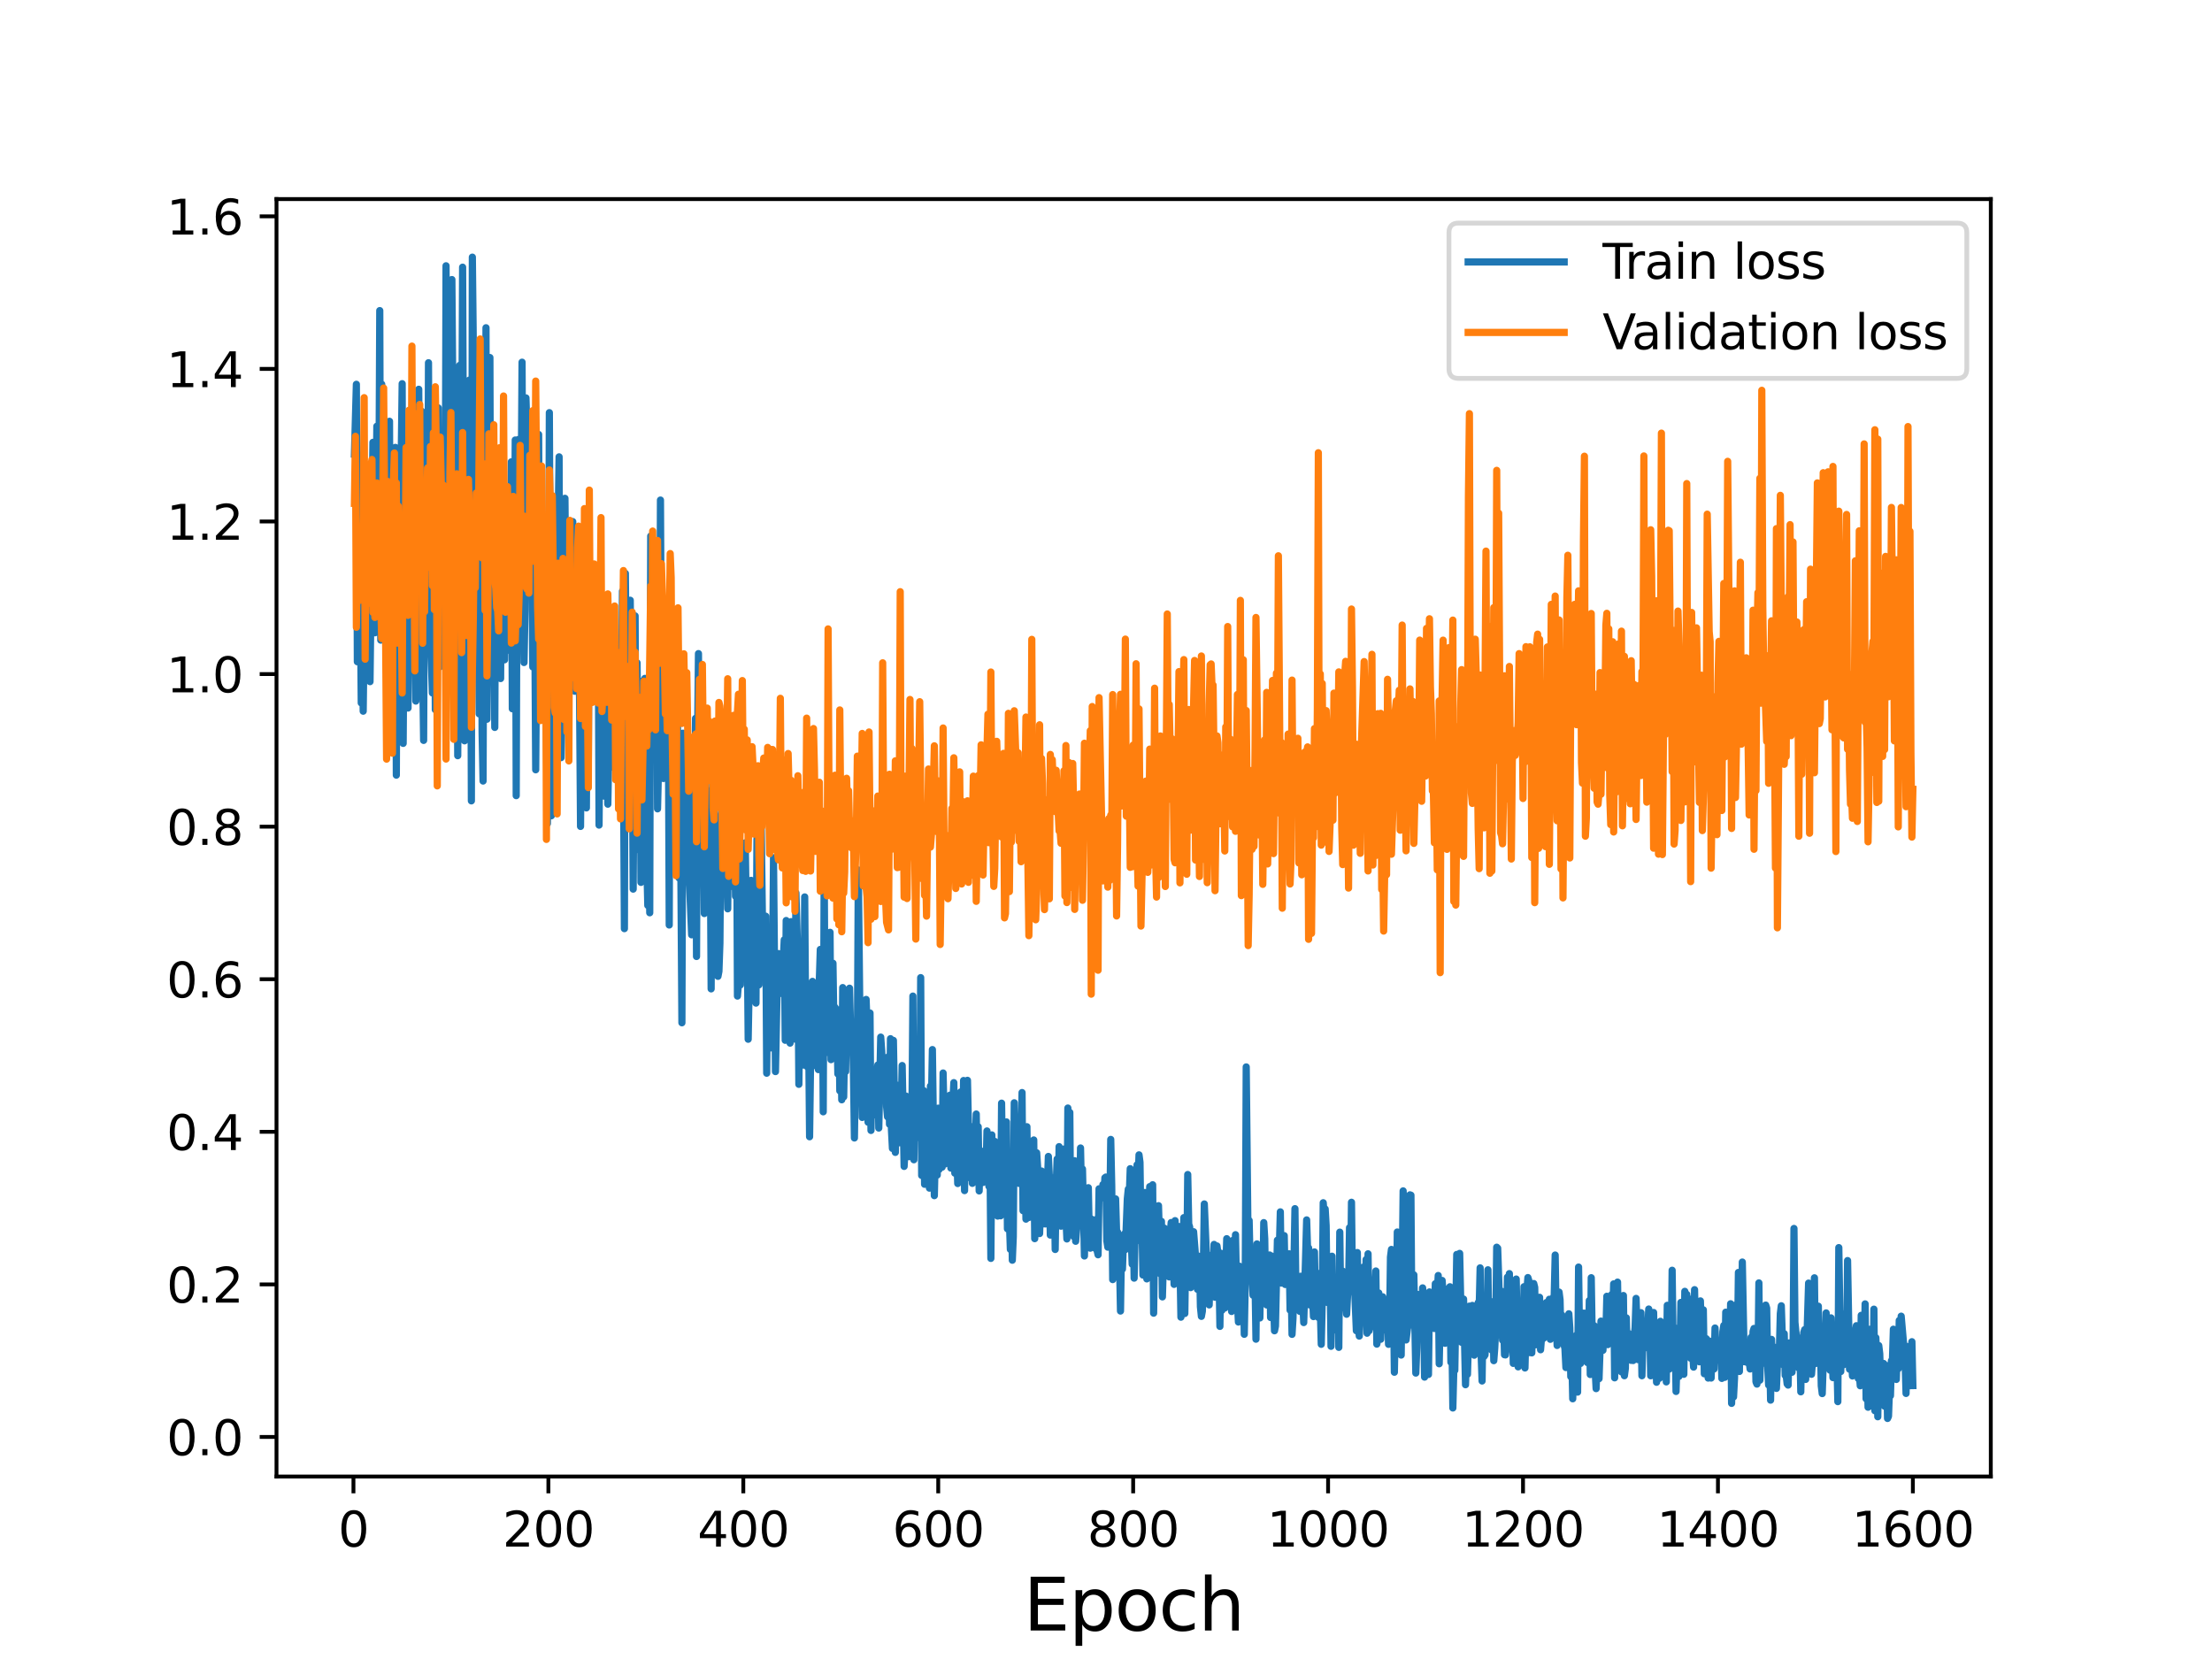 <?xml version="1.0" encoding="utf-8" standalone="no"?>
<!DOCTYPE svg PUBLIC "-//W3C//DTD SVG 1.1//EN"
  "http://www.w3.org/Graphics/SVG/1.1/DTD/svg11.dtd">
<svg height="345.6pt" version="1.1" viewBox="0 0 460.8 345.6" width="460.8pt" xmlns="http://www.w3.org/2000/svg" xmlns:xlink="http://www.w3.org/1999/xlink">
 <defs>
  <style type="text/css">*{stroke-linecap:butt;stroke-linejoin:round;}</style>
 </defs>
 <g id="figure_1">
  <g id="patch_1">
   <path d="M 0 345.6 
L 460.8 345.6 
L 460.8 0 
L 0 0 
z
" style="fill:#ffffff;"/>
  </g>
  <g id="axes_1">
   <g id="patch_2">
    <path d="M 57.6 307.584 
L 414.72 307.584 
L 414.72 41.472 
L 57.6 41.472 
z
" style="fill:#ffffff;"/>
   </g>
   <g id="matplotlib.axis_1">
    <g id="xtick_1">
     <g id="line2d_1">
      <defs>
       <path d="M 0 0 
L 0 3.5 
" id="mb57601e978" style="stroke:#000000;stroke-width:0.8;"/>
      </defs>
      <g>
       <use style="stroke:#000000;stroke-width:0.8;" x="73.63" xlink:href="#mb57601e978" y="307.584"/>
      </g>
     </g>
     <g id="text_1">
      <!-- 0 -->
      <g transform="translate(70.448 322.182)scale(0.1 -0.1)">
       <defs>
        <path d="M 2034 4250 
Q 1547 4250 1301 3770 
Q 1056 3291 1056 2328 
Q 1056 1369 1301 889 
Q 1547 409 2034 409 
Q 2525 409 2770 889 
Q 3016 1369 3016 2328 
Q 3016 3291 2770 3770 
Q 2525 4250 2034 4250 
z
M 2034 4750 
Q 2819 4750 3233 4129 
Q 3647 3509 3647 2328 
Q 3647 1150 3233 529 
Q 2819 -91 2034 -91 
Q 1250 -91 836 529 
Q 422 1150 422 2328 
Q 422 3509 836 4129 
Q 1250 4750 2034 4750 
z
" id="DejaVuSans-30" transform="scale(0.016)"/>
       </defs>
       <use xlink:href="#DejaVuSans-30"/>
      </g>
     </g>
    </g>
    <g id="xtick_2">
     <g id="line2d_2">
      <g>
       <use style="stroke:#000000;stroke-width:0.8;" x="114.237" xlink:href="#mb57601e978" y="307.584"/>
      </g>
     </g>
     <g id="text_2">
      <!-- 200 -->
      <g transform="translate(104.693 322.182)scale(0.1 -0.1)">
       <defs>
        <path d="M 1228 531 
L 3431 531 
L 3431 0 
L 469 0 
L 469 531 
Q 828 903 1448 1529 
Q 2069 2156 2228 2338 
Q 2531 2678 2651 2914 
Q 2772 3150 2772 3378 
Q 2772 3750 2511 3984 
Q 2250 4219 1831 4219 
Q 1534 4219 1204 4116 
Q 875 4013 500 3803 
L 500 4441 
Q 881 4594 1212 4672 
Q 1544 4750 1819 4750 
Q 2544 4750 2975 4387 
Q 3406 4025 3406 3419 
Q 3406 3131 3298 2873 
Q 3191 2616 2906 2266 
Q 2828 2175 2409 1742 
Q 1991 1309 1228 531 
z
" id="DejaVuSans-32" transform="scale(0.016)"/>
       </defs>
       <use xlink:href="#DejaVuSans-32"/>
       <use x="63.623" xlink:href="#DejaVuSans-30"/>
       <use x="127.246" xlink:href="#DejaVuSans-30"/>
      </g>
     </g>
    </g>
    <g id="xtick_3">
     <g id="line2d_3">
      <g>
       <use style="stroke:#000000;stroke-width:0.8;" x="154.844" xlink:href="#mb57601e978" y="307.584"/>
      </g>
     </g>
     <g id="text_3">
      <!-- 400 -->
      <g transform="translate(145.3 322.182)scale(0.1 -0.1)">
       <defs>
        <path d="M 2419 4116 
L 825 1625 
L 2419 1625 
L 2419 4116 
z
M 2253 4666 
L 3047 4666 
L 3047 1625 
L 3713 1625 
L 3713 1100 
L 3047 1100 
L 3047 0 
L 2419 0 
L 2419 1100 
L 313 1100 
L 313 1709 
L 2253 4666 
z
" id="DejaVuSans-34" transform="scale(0.016)"/>
       </defs>
       <use xlink:href="#DejaVuSans-34"/>
       <use x="63.623" xlink:href="#DejaVuSans-30"/>
       <use x="127.246" xlink:href="#DejaVuSans-30"/>
      </g>
     </g>
    </g>
    <g id="xtick_4">
     <g id="line2d_4">
      <g>
       <use style="stroke:#000000;stroke-width:0.8;" x="195.451" xlink:href="#mb57601e978" y="307.584"/>
      </g>
     </g>
     <g id="text_4">
      <!-- 600 -->
      <g transform="translate(185.908 322.182)scale(0.1 -0.1)">
       <defs>
        <path d="M 2113 2584 
Q 1688 2584 1439 2293 
Q 1191 2003 1191 1497 
Q 1191 994 1439 701 
Q 1688 409 2113 409 
Q 2538 409 2786 701 
Q 3034 994 3034 1497 
Q 3034 2003 2786 2293 
Q 2538 2584 2113 2584 
z
M 3366 4563 
L 3366 3988 
Q 3128 4100 2886 4159 
Q 2644 4219 2406 4219 
Q 1781 4219 1451 3797 
Q 1122 3375 1075 2522 
Q 1259 2794 1537 2939 
Q 1816 3084 2150 3084 
Q 2853 3084 3261 2657 
Q 3669 2231 3669 1497 
Q 3669 778 3244 343 
Q 2819 -91 2113 -91 
Q 1303 -91 875 529 
Q 447 1150 447 2328 
Q 447 3434 972 4092 
Q 1497 4750 2381 4750 
Q 2619 4750 2861 4703 
Q 3103 4656 3366 4563 
z
" id="DejaVuSans-36" transform="scale(0.016)"/>
       </defs>
       <use xlink:href="#DejaVuSans-36"/>
       <use x="63.623" xlink:href="#DejaVuSans-30"/>
       <use x="127.246" xlink:href="#DejaVuSans-30"/>
      </g>
     </g>
    </g>
    <g id="xtick_5">
     <g id="line2d_5">
      <g>
       <use style="stroke:#000000;stroke-width:0.8;" x="236.058" xlink:href="#mb57601e978" y="307.584"/>
      </g>
     </g>
     <g id="text_5">
      <!-- 800 -->
      <g transform="translate(226.515 322.182)scale(0.1 -0.1)">
       <defs>
        <path d="M 2034 2216 
Q 1584 2216 1326 1975 
Q 1069 1734 1069 1313 
Q 1069 891 1326 650 
Q 1584 409 2034 409 
Q 2484 409 2743 651 
Q 3003 894 3003 1313 
Q 3003 1734 2745 1975 
Q 2488 2216 2034 2216 
z
M 1403 2484 
Q 997 2584 770 2862 
Q 544 3141 544 3541 
Q 544 4100 942 4425 
Q 1341 4750 2034 4750 
Q 2731 4750 3128 4425 
Q 3525 4100 3525 3541 
Q 3525 3141 3298 2862 
Q 3072 2584 2669 2484 
Q 3125 2378 3379 2068 
Q 3634 1759 3634 1313 
Q 3634 634 3220 271 
Q 2806 -91 2034 -91 
Q 1263 -91 848 271 
Q 434 634 434 1313 
Q 434 1759 690 2068 
Q 947 2378 1403 2484 
z
M 1172 3481 
Q 1172 3119 1398 2916 
Q 1625 2713 2034 2713 
Q 2441 2713 2670 2916 
Q 2900 3119 2900 3481 
Q 2900 3844 2670 4047 
Q 2441 4250 2034 4250 
Q 1625 4250 1398 4047 
Q 1172 3844 1172 3481 
z
" id="DejaVuSans-38" transform="scale(0.016)"/>
       </defs>
       <use xlink:href="#DejaVuSans-38"/>
       <use x="63.623" xlink:href="#DejaVuSans-30"/>
       <use x="127.246" xlink:href="#DejaVuSans-30"/>
      </g>
     </g>
    </g>
    <g id="xtick_6">
     <g id="line2d_6">
      <g>
       <use style="stroke:#000000;stroke-width:0.8;" x="276.666" xlink:href="#mb57601e978" y="307.584"/>
      </g>
     </g>
     <g id="text_6">
      <!-- 1000 -->
      <g transform="translate(263.941 322.182)scale(0.1 -0.1)">
       <defs>
        <path d="M 794 531 
L 1825 531 
L 1825 4091 
L 703 3866 
L 703 4441 
L 1819 4666 
L 2450 4666 
L 2450 531 
L 3481 531 
L 3481 0 
L 794 0 
L 794 531 
z
" id="DejaVuSans-31" transform="scale(0.016)"/>
       </defs>
       <use xlink:href="#DejaVuSans-31"/>
       <use x="63.623" xlink:href="#DejaVuSans-30"/>
       <use x="127.246" xlink:href="#DejaVuSans-30"/>
       <use x="190.869" xlink:href="#DejaVuSans-30"/>
      </g>
     </g>
    </g>
    <g id="xtick_7">
     <g id="line2d_7">
      <g>
       <use style="stroke:#000000;stroke-width:0.8;" x="317.273" xlink:href="#mb57601e978" y="307.584"/>
      </g>
     </g>
     <g id="text_7">
      <!-- 1200 -->
      <g transform="translate(304.548 322.182)scale(0.1 -0.1)">
       <use xlink:href="#DejaVuSans-31"/>
       <use x="63.623" xlink:href="#DejaVuSans-32"/>
       <use x="127.246" xlink:href="#DejaVuSans-30"/>
       <use x="190.869" xlink:href="#DejaVuSans-30"/>
      </g>
     </g>
    </g>
    <g id="xtick_8">
     <g id="line2d_8">
      <g>
       <use style="stroke:#000000;stroke-width:0.8;" x="357.88" xlink:href="#mb57601e978" y="307.584"/>
      </g>
     </g>
     <g id="text_8">
      <!-- 1400 -->
      <g transform="translate(345.155 322.182)scale(0.1 -0.1)">
       <use xlink:href="#DejaVuSans-31"/>
       <use x="63.623" xlink:href="#DejaVuSans-34"/>
       <use x="127.246" xlink:href="#DejaVuSans-30"/>
       <use x="190.869" xlink:href="#DejaVuSans-30"/>
      </g>
     </g>
    </g>
    <g id="xtick_9">
     <g id="line2d_9">
      <g>
       <use style="stroke:#000000;stroke-width:0.8;" x="398.487" xlink:href="#mb57601e978" y="307.584"/>
      </g>
     </g>
     <g id="text_9">
      <!-- 1600 -->
      <g transform="translate(385.762 322.182)scale(0.1 -0.1)">
       <use xlink:href="#DejaVuSans-31"/>
       <use x="63.623" xlink:href="#DejaVuSans-36"/>
       <use x="127.246" xlink:href="#DejaVuSans-30"/>
       <use x="190.869" xlink:href="#DejaVuSans-30"/>
      </g>
     </g>
    </g>
    <g id="text_10">
     <!-- Epoch -->
     <g transform="translate(213.194 339.66)scale(0.15 -0.15)">
      <defs>
       <path d="M 628 4666 
L 3578 4666 
L 3578 4134 
L 1259 4134 
L 1259 2753 
L 3481 2753 
L 3481 2222 
L 1259 2222 
L 1259 531 
L 3634 531 
L 3634 0 
L 628 0 
L 628 4666 
z
" id="DejaVuSans-45" transform="scale(0.016)"/>
       <path d="M 1159 525 
L 1159 -1331 
L 581 -1331 
L 581 3500 
L 1159 3500 
L 1159 2969 
Q 1341 3281 1617 3432 
Q 1894 3584 2278 3584 
Q 2916 3584 3314 3078 
Q 3713 2572 3713 1747 
Q 3713 922 3314 415 
Q 2916 -91 2278 -91 
Q 1894 -91 1617 61 
Q 1341 213 1159 525 
z
M 3116 1747 
Q 3116 2381 2855 2742 
Q 2594 3103 2138 3103 
Q 1681 3103 1420 2742 
Q 1159 2381 1159 1747 
Q 1159 1113 1420 752 
Q 1681 391 2138 391 
Q 2594 391 2855 752 
Q 3116 1113 3116 1747 
z
" id="DejaVuSans-70" transform="scale(0.016)"/>
       <path d="M 1959 3097 
Q 1497 3097 1228 2736 
Q 959 2375 959 1747 
Q 959 1119 1226 758 
Q 1494 397 1959 397 
Q 2419 397 2687 759 
Q 2956 1122 2956 1747 
Q 2956 2369 2687 2733 
Q 2419 3097 1959 3097 
z
M 1959 3584 
Q 2709 3584 3137 3096 
Q 3566 2609 3566 1747 
Q 3566 888 3137 398 
Q 2709 -91 1959 -91 
Q 1206 -91 779 398 
Q 353 888 353 1747 
Q 353 2609 779 3096 
Q 1206 3584 1959 3584 
z
" id="DejaVuSans-6f" transform="scale(0.016)"/>
       <path d="M 3122 3366 
L 3122 2828 
Q 2878 2963 2633 3030 
Q 2388 3097 2138 3097 
Q 1578 3097 1268 2742 
Q 959 2388 959 1747 
Q 959 1106 1268 751 
Q 1578 397 2138 397 
Q 2388 397 2633 464 
Q 2878 531 3122 666 
L 3122 134 
Q 2881 22 2623 -34 
Q 2366 -91 2075 -91 
Q 1284 -91 818 406 
Q 353 903 353 1747 
Q 353 2603 823 3093 
Q 1294 3584 2113 3584 
Q 2378 3584 2631 3529 
Q 2884 3475 3122 3366 
z
" id="DejaVuSans-63" transform="scale(0.016)"/>
       <path d="M 3513 2113 
L 3513 0 
L 2938 0 
L 2938 2094 
Q 2938 2591 2744 2837 
Q 2550 3084 2163 3084 
Q 1697 3084 1428 2787 
Q 1159 2491 1159 1978 
L 1159 0 
L 581 0 
L 581 4863 
L 1159 4863 
L 1159 2956 
Q 1366 3272 1645 3428 
Q 1925 3584 2291 3584 
Q 2894 3584 3203 3211 
Q 3513 2838 3513 2113 
z
" id="DejaVuSans-68" transform="scale(0.016)"/>
      </defs>
      <use xlink:href="#DejaVuSans-45"/>
      <use x="63.184" xlink:href="#DejaVuSans-70"/>
      <use x="126.66" xlink:href="#DejaVuSans-6f"/>
      <use x="187.842" xlink:href="#DejaVuSans-63"/>
      <use x="242.822" xlink:href="#DejaVuSans-68"/>
     </g>
    </g>
   </g>
   <g id="matplotlib.axis_2">
    <g id="ytick_1">
     <g id="line2d_10">
      <defs>
       <path d="M 0 0 
L -3.5 0 
" id="m556479982e" style="stroke:#000000;stroke-width:0.8;"/>
      </defs>
      <g>
       <use style="stroke:#000000;stroke-width:0.8;" x="57.6" xlink:href="#m556479982e" y="299.345"/>
      </g>
     </g>
     <g id="text_11">
      <!-- 0.0 -->
      <g transform="translate(34.697 303.144)scale(0.1 -0.1)">
       <defs>
        <path d="M 684 794 
L 1344 794 
L 1344 0 
L 684 0 
L 684 794 
z
" id="DejaVuSans-2e" transform="scale(0.016)"/>
       </defs>
       <use xlink:href="#DejaVuSans-30"/>
       <use x="63.623" xlink:href="#DejaVuSans-2e"/>
       <use x="95.41" xlink:href="#DejaVuSans-30"/>
      </g>
     </g>
    </g>
    <g id="ytick_2">
     <g id="line2d_11">
      <g>
       <use style="stroke:#000000;stroke-width:0.8;" x="57.6" xlink:href="#m556479982e" y="267.56"/>
      </g>
     </g>
     <g id="text_12">
      <!-- 0.2 -->
      <g transform="translate(34.697 271.359)scale(0.1 -0.1)">
       <use xlink:href="#DejaVuSans-30"/>
       <use x="63.623" xlink:href="#DejaVuSans-2e"/>
       <use x="95.41" xlink:href="#DejaVuSans-32"/>
      </g>
     </g>
    </g>
    <g id="ytick_3">
     <g id="line2d_12">
      <g>
       <use style="stroke:#000000;stroke-width:0.8;" x="57.6" xlink:href="#m556479982e" y="235.775"/>
      </g>
     </g>
     <g id="text_13">
      <!-- 0.4 -->
      <g transform="translate(34.697 239.574)scale(0.1 -0.1)">
       <use xlink:href="#DejaVuSans-30"/>
       <use x="63.623" xlink:href="#DejaVuSans-2e"/>
       <use x="95.41" xlink:href="#DejaVuSans-34"/>
      </g>
     </g>
    </g>
    <g id="ytick_4">
     <g id="line2d_13">
      <g>
       <use style="stroke:#000000;stroke-width:0.8;" x="57.6" xlink:href="#m556479982e" y="203.99"/>
      </g>
     </g>
     <g id="text_14">
      <!-- 0.6 -->
      <g transform="translate(34.697 207.789)scale(0.1 -0.1)">
       <use xlink:href="#DejaVuSans-30"/>
       <use x="63.623" xlink:href="#DejaVuSans-2e"/>
       <use x="95.41" xlink:href="#DejaVuSans-36"/>
      </g>
     </g>
    </g>
    <g id="ytick_5">
     <g id="line2d_14">
      <g>
       <use style="stroke:#000000;stroke-width:0.8;" x="57.6" xlink:href="#m556479982e" y="172.205"/>
      </g>
     </g>
     <g id="text_15">
      <!-- 0.8 -->
      <g transform="translate(34.697 176.004)scale(0.1 -0.1)">
       <use xlink:href="#DejaVuSans-30"/>
       <use x="63.623" xlink:href="#DejaVuSans-2e"/>
       <use x="95.41" xlink:href="#DejaVuSans-38"/>
      </g>
     </g>
    </g>
    <g id="ytick_6">
     <g id="line2d_15">
      <g>
       <use style="stroke:#000000;stroke-width:0.8;" x="57.6" xlink:href="#m556479982e" y="140.42"/>
      </g>
     </g>
     <g id="text_16">
      <!-- 1.0 -->
      <g transform="translate(34.697 144.219)scale(0.1 -0.1)">
       <use xlink:href="#DejaVuSans-31"/>
       <use x="63.623" xlink:href="#DejaVuSans-2e"/>
       <use x="95.41" xlink:href="#DejaVuSans-30"/>
      </g>
     </g>
    </g>
    <g id="ytick_7">
     <g id="line2d_16">
      <g>
       <use style="stroke:#000000;stroke-width:0.8;" x="57.6" xlink:href="#m556479982e" y="108.635"/>
      </g>
     </g>
     <g id="text_17">
      <!-- 1.2 -->
      <g transform="translate(34.697 112.434)scale(0.1 -0.1)">
       <use xlink:href="#DejaVuSans-31"/>
       <use x="63.623" xlink:href="#DejaVuSans-2e"/>
       <use x="95.41" xlink:href="#DejaVuSans-32"/>
      </g>
     </g>
    </g>
    <g id="ytick_8">
     <g id="line2d_17">
      <g>
       <use style="stroke:#000000;stroke-width:0.8;" x="57.6" xlink:href="#m556479982e" y="76.85"/>
      </g>
     </g>
     <g id="text_18">
      <!-- 1.4 -->
      <g transform="translate(34.697 80.649)scale(0.1 -0.1)">
       <use xlink:href="#DejaVuSans-31"/>
       <use x="63.623" xlink:href="#DejaVuSans-2e"/>
       <use x="95.41" xlink:href="#DejaVuSans-34"/>
      </g>
     </g>
    </g>
    <g id="ytick_9">
     <g id="line2d_18">
      <g>
       <use style="stroke:#000000;stroke-width:0.8;" x="57.6" xlink:href="#m556479982e" y="45.065"/>
      </g>
     </g>
     <g id="text_19">
      <!-- 1.6 -->
      <g transform="translate(34.697 48.864)scale(0.1 -0.1)">
       <use xlink:href="#DejaVuSans-31"/>
       <use x="63.623" xlink:href="#DejaVuSans-2e"/>
       <use x="95.41" xlink:href="#DejaVuSans-36"/>
      </g>
     </g>
    </g>
   </g>
   <g id="line2d_19">
    <path clip-path="url(#p3c59bf860c)" d="M 73.833 94.598 
L 74.239 80.054 
L 74.442 137.854 
L 74.645 97.299 
L 74.848 101.057 
L 75.254 146.437 
L 75.457 128.072 
L 75.66 148.155 
L 75.863 131.827 
L 76.066 97.858 
L 76.269 120.178 
L 76.472 100.75 
L 76.878 119.321 
L 77.081 141.998 
L 77.69 92.147 
L 77.893 127.753 
L 78.096 131.822 
L 78.503 88.79 
L 78.706 101.569 
L 78.909 106.765 
L 79.112 64.701 
L 79.315 133.347 
L 79.518 80.037 
L 79.721 124.533 
L 80.127 95.448 
L 80.33 94.313 
L 80.736 132.941 
L 81.142 87.76 
L 81.345 142.051 
L 81.548 108.664 
L 81.751 110.534 
L 81.954 123.477 
L 82.157 121.856 
L 82.36 93.201 
L 82.563 161.475 
L 82.766 110.351 
L 82.969 111.726 
L 83.172 132.225 
L 83.375 101.963 
L 83.578 95.365 
L 83.781 79.93 
L 83.985 154.86 
L 84.188 126.583 
L 84.594 111.847 
L 84.797 91.858 
L 85 147.498 
L 85.203 125.187 
L 85.406 127.071 
L 85.609 138.626 
L 85.812 93.382 
L 86.015 90.62 
L 86.218 105.654 
L 86.624 146.048 
L 86.827 137.181 
L 87.233 81.092 
L 87.436 124.565 
L 87.842 85.671 
L 88.045 139.348 
L 88.248 154.238 
L 88.451 109.128 
L 88.654 134.403 
L 88.857 98.786 
L 89.06 130.055 
L 89.263 75.564 
L 89.466 125.987 
L 90.076 144.353 
L 90.279 85.701 
L 90.482 102.284 
L 90.685 147.839 
L 90.888 104.134 
L 91.091 134.599 
L 91.294 84.968 
L 91.497 127.467 
L 91.7 138.872 
L 91.903 132.447 
L 92.106 116.126 
L 92.309 127.573 
L 92.512 110.851 
L 92.715 122.149 
L 92.918 55.367 
L 93.121 96.337 
L 93.324 106.075 
L 93.527 126.289 
L 93.933 111.641 
L 94.136 58.236 
L 94.339 83.653 
L 94.542 93.887 
L 94.745 126.326 
L 94.948 96.278 
L 95.152 118.199 
L 95.355 157.425 
L 95.761 76.108 
L 95.964 95.095 
L 96.167 101.394 
L 96.37 55.658 
L 96.776 154.324 
L 96.979 81.39 
L 97.182 79.371 
L 97.385 80.943 
L 97.588 120.307 
L 97.791 79.174 
L 97.994 103.741 
L 98.197 166.833 
L 98.4 53.568 
L 98.603 72.482 
L 98.806 133.946 
L 99.212 112.468 
L 99.415 126.966 
L 99.618 119.02 
L 99.821 148.711 
L 100.227 107.277 
L 100.43 152.639 
L 100.633 162.704 
L 100.837 100.756 
L 101.04 120.61 
L 101.243 68.275 
L 101.446 149.826 
L 101.649 119.89 
L 101.852 125.602 
L 102.055 74.48 
L 102.258 140.985 
L 102.461 110.911 
L 102.664 103.538 
L 103.07 151.535 
L 103.273 109.009 
L 103.476 94.207 
L 103.679 132.787 
L 103.882 113.015 
L 104.085 114.709 
L 104.288 141.354 
L 104.491 102.946 
L 104.694 107.657 
L 104.897 129.337 
L 105.1 137.453 
L 105.303 122.043 
L 105.506 129.133 
L 105.709 121.881 
L 105.912 134.475 
L 106.115 135.479 
L 106.522 96.208 
L 106.725 147.651 
L 106.928 99.417 
L 107.131 124.612 
L 107.334 91.663 
L 107.537 165.747 
L 107.74 103.322 
L 107.943 91.572 
L 108.146 121.603 
L 108.349 134.483 
L 108.755 75.451 
L 108.958 121.098 
L 109.161 138.016 
L 109.364 127.2 
L 109.567 82.892 
L 109.77 89.572 
L 109.973 116.04 
L 110.176 115.237 
L 110.379 120.924 
L 110.582 105.729 
L 110.785 113.121 
L 110.988 138.932 
L 111.191 95.736 
L 111.597 160.359 
L 112.003 107.722 
L 112.207 90.5 
L 112.41 133.686 
L 112.613 117.301 
L 112.816 148.893 
L 113.019 133.031 
L 113.222 132.142 
L 113.425 112.485 
L 114.034 171.561 
L 114.237 149.553 
L 114.44 85.96 
L 114.846 169.951 
L 115.049 124.065 
L 115.252 166.064 
L 115.658 120.102 
L 115.861 167.096 
L 116.267 109.177 
L 116.47 95.17 
L 116.673 156.552 
L 116.876 157.836 
L 117.079 148.585 
L 117.282 151.597 
L 117.485 111.599 
L 117.689 103.806 
L 117.892 126.487 
L 118.095 131.828 
L 118.298 133.32 
L 118.501 139.061 
L 118.704 115.61 
L 119.11 139.755 
L 119.313 108.659 
L 119.516 120.896 
L 119.719 143.998 
L 119.922 137.302 
L 120.125 119.53 
L 120.734 145.479 
L 120.937 172.158 
L 121.14 144.526 
L 121.343 137.839 
L 121.749 160.718 
L 121.952 147.993 
L 122.155 168.301 
L 122.358 135.787 
L 122.561 158.096 
L 122.764 119.289 
L 122.967 135.236 
L 123.17 123.075 
L 123.374 142.656 
L 123.577 133.654 
L 123.78 142.12 
L 124.389 126.596 
L 124.592 120.934 
L 124.795 171.883 
L 124.998 146.454 
L 125.201 134.975 
L 125.404 130.235 
L 125.607 135.898 
L 125.81 165.837 
L 126.013 145.809 
L 126.216 155.951 
L 126.419 139.115 
L 126.622 167.526 
L 127.231 134.059 
L 127.434 142.114 
L 127.637 159.811 
L 128.043 136.581 
L 128.246 154.976 
L 128.449 136.319 
L 128.652 153.517 
L 128.855 147.187 
L 129.059 148.01 
L 129.262 156.519 
L 129.465 147.782 
L 129.668 123.142 
L 130.074 193.454 
L 130.277 119.453 
L 130.683 168.055 
L 130.886 166.838 
L 131.089 128.796 
L 131.292 125.044 
L 131.495 149.826 
L 131.698 152.032 
L 131.901 185.22 
L 132.307 128.301 
L 132.51 177.003 
L 132.713 138.082 
L 132.916 158.592 
L 133.119 142.18 
L 133.322 141.905 
L 133.525 183.815 
L 133.728 143.484 
L 133.931 144.112 
L 134.134 174.2 
L 134.337 141.319 
L 134.54 176.833 
L 134.744 179.927 
L 134.947 188.617 
L 135.15 167.153 
L 135.353 190.149 
L 135.556 111.67 
L 135.759 149.507 
L 135.962 139.067 
L 136.165 149.773 
L 136.368 133.089 
L 136.571 140.927 
L 136.774 122.506 
L 136.977 168.495 
L 137.18 159.776 
L 137.383 156.466 
L 137.586 104.17 
L 137.789 145.402 
L 137.992 138.965 
L 138.195 162.178 
L 138.398 149.921 
L 138.601 129.777 
L 138.804 125.794 
L 139.007 139.989 
L 139.21 144.719 
L 139.413 192.697 
L 139.616 127.318 
L 139.819 169.708 
L 140.022 162.336 
L 140.225 127.96 
L 140.429 132.789 
L 140.632 158.496 
L 140.835 158.197 
L 141.038 140.86 
L 141.444 182.879 
L 141.647 154.023 
L 142.053 213.063 
L 142.256 152.735 
L 142.459 170.133 
L 142.662 164.035 
L 142.865 164.634 
L 143.068 176.675 
L 143.271 175.883 
L 143.677 184.883 
L 144.083 194.74 
L 144.286 165.809 
L 144.489 176.905 
L 144.692 180.779 
L 144.895 149.639 
L 145.098 199.253 
L 145.301 155.317 
L 145.504 136.157 
L 145.707 178.483 
L 145.911 159.36 
L 146.114 172.925 
L 146.317 176.456 
L 146.52 169.955 
L 146.723 190.306 
L 146.926 149.429 
L 147.129 177.277 
L 147.332 171.023 
L 147.738 183.742 
L 147.941 171.815 
L 148.144 206 
L 148.347 164.502 
L 148.55 182.791 
L 148.753 163.43 
L 148.956 179.647 
L 149.159 171.08 
L 149.362 201.038 
L 149.565 203.387 
L 149.768 202.337 
L 149.971 196.488 
L 150.174 170.902 
L 150.377 169.138 
L 150.58 153.235 
L 150.783 181.456 
L 150.986 176.033 
L 151.189 182.91 
L 151.392 179.219 
L 151.596 189.325 
L 151.799 166.707 
L 152.205 184.683 
L 152.611 161.947 
L 152.814 177.286 
L 153.017 172.158 
L 153.22 186.707 
L 153.423 162.803 
L 153.626 207.5 
L 153.829 204.929 
L 154.032 173.893 
L 154.235 205.184 
L 154.438 192.013 
L 154.641 193.281 
L 155.25 175.572 
L 155.453 189.284 
L 155.656 194.488 
L 155.859 216.493 
L 156.468 183.395 
L 156.671 197.949 
L 156.874 184.252 
L 157.281 207.328 
L 157.484 208.963 
L 157.687 174.783 
L 158.093 205.167 
L 158.296 176.127 
L 158.499 165.853 
L 158.905 197.531 
L 159.108 203.695 
L 159.311 201.036 
L 159.514 190.859 
L 159.717 223.569 
L 159.92 202.933 
L 160.123 196.002 
L 160.529 218.305 
L 160.732 199.009 
L 160.935 203.594 
L 161.138 178.678 
L 161.544 223.233 
L 161.95 203.021 
L 162.153 198.651 
L 162.356 207.018 
L 162.559 201.036 
L 162.762 199.767 
L 162.966 200.735 
L 163.169 199.869 
L 163.372 195.778 
L 163.575 216.71 
L 163.778 191.76 
L 164.184 208.468 
L 164.59 217.301 
L 164.793 191.995 
L 164.996 213.406 
L 165.199 201.171 
L 165.402 215.728 
L 165.605 216.474 
L 165.808 186.017 
L 166.214 199.998 
L 166.417 225.886 
L 166.62 207.693 
L 166.823 210.731 
L 167.026 203.887 
L 167.229 221.775 
L 167.432 221.88 
L 167.635 186.843 
L 167.838 213.554 
L 168.041 204.82 
L 168.244 222.299 
L 168.447 214.677 
L 168.651 236.809 
L 169.057 205.868 
L 169.26 204.438 
L 169.463 205.265 
L 169.666 221.963 
L 169.869 209.282 
L 170.275 212.562 
L 170.478 222.819 
L 170.681 204.192 
L 170.884 197.78 
L 171.087 217.084 
L 171.29 200.406 
L 171.493 231.611 
L 171.696 180.571 
L 171.899 218.71 
L 172.102 219.275 
L 172.305 213.114 
L 172.508 199.302 
L 172.711 212.953 
L 172.914 194.22 
L 173.117 220.743 
L 173.32 205.081 
L 173.523 200.661 
L 173.726 214.261 
L 173.929 209.829 
L 174.133 213.862 
L 174.336 212.984 
L 174.539 223.709 
L 174.742 210.382 
L 174.945 227.236 
L 175.148 212.152 
L 175.351 229.105 
L 175.554 205.729 
L 175.757 228.502 
L 175.96 216.418 
L 176.163 223.224 
L 176.366 207.619 
L 176.569 215.864 
L 176.772 218.85 
L 176.975 205.862 
L 177.178 213.753 
L 177.381 216.962 
L 177.584 214.741 
L 177.787 222.979 
L 177.99 237.06 
L 178.193 222.979 
L 178.396 227.164 
L 178.599 220.432 
L 178.802 181.234 
L 179.208 219.312 
L 179.411 214.447 
L 179.614 232.789 
L 179.818 213.574 
L 180.021 219.221 
L 180.427 208.198 
L 180.63 213.607 
L 180.833 233.778 
L 181.239 211.03 
L 181.442 235.492 
L 181.645 224.059 
L 181.848 223.736 
L 182.254 232.232 
L 182.457 225.193 
L 182.66 223.896 
L 182.863 221.859 
L 183.066 234.994 
L 183.472 216.047 
L 183.675 218.906 
L 184.081 228.126 
L 184.284 220.326 
L 184.487 222.152 
L 184.69 230.519 
L 184.893 232.654 
L 185.096 220.111 
L 185.299 234.211 
L 185.503 216.381 
L 185.706 235.36 
L 185.909 239.24 
L 186.112 216.735 
L 186.518 240.065 
L 186.721 225.992 
L 186.924 231.528 
L 187.127 228.711 
L 187.33 238.064 
L 187.533 236.043 
L 187.736 231.992 
L 187.939 221.969 
L 188.345 242.985 
L 188.548 239.206 
L 188.751 228.338 
L 188.954 232.205 
L 189.157 232.028 
L 189.36 240.958 
L 189.563 232.757 
L 189.766 234.803 
L 189.969 232.675 
L 190.172 207.503 
L 190.375 241.598 
L 190.578 228.709 
L 190.984 235.011 
L 191.188 218.154 
L 191.391 234.279 
L 191.594 237.07 
L 191.797 203.658 
L 192 244.867 
L 192.203 231.191 
L 192.406 227.182 
L 192.609 246.709 
L 192.812 231.558 
L 193.015 230.938 
L 193.218 229.127 
L 193.421 245.352 
L 193.624 247.511 
L 193.827 226.238 
L 194.03 229.653 
L 194.233 218.645 
L 194.639 249.077 
L 195.045 231.827 
L 195.248 244.784 
L 195.451 230.854 
L 195.654 243.6 
L 195.857 232.12 
L 196.06 240.445 
L 196.263 243.141 
L 196.466 223.522 
L 196.873 242.469 
L 197.076 234.606 
L 197.279 237.566 
L 197.482 230.166 
L 197.685 232.139 
L 197.888 228.142 
L 198.091 243.34 
L 198.294 239.555 
L 198.497 229.83 
L 198.7 225.533 
L 198.903 244.388 
L 199.106 239.527 
L 199.309 239.805 
L 199.512 246.55 
L 199.715 237.349 
L 200.121 227.48 
L 200.324 229.032 
L 200.527 242.787 
L 200.73 225.092 
L 200.933 248.024 
L 201.136 231.083 
L 201.542 225.054 
L 201.745 234.55 
L 201.948 234.446 
L 202.151 245.411 
L 202.355 238.113 
L 202.558 246.513 
L 202.761 235.089 
L 202.964 244.919 
L 203.37 232.069 
L 203.573 245.181 
L 203.776 234.714 
L 203.979 248.092 
L 204.182 239.635 
L 204.385 246.462 
L 204.588 245.153 
L 204.791 246.325 
L 204.994 245.393 
L 205.197 245.693 
L 205.4 244.782 
L 205.603 235.6 
L 206.009 247.138 
L 206.212 239.251 
L 206.415 262.149 
L 206.618 236.422 
L 206.821 248.575 
L 207.024 251.526 
L 207.227 237.77 
L 207.43 238.378 
L 207.633 240.444 
L 207.836 253.329 
L 208.243 240.315 
L 208.446 253.274 
L 208.649 229.807 
L 208.852 245.072 
L 209.258 247.426 
L 209.461 252.833 
L 209.664 233.715 
L 209.867 255.985 
L 210.07 248.108 
L 210.476 260.275 
L 210.679 245.129 
L 210.882 262.528 
L 211.085 257.625 
L 211.288 229.727 
L 211.491 240.882 
L 211.694 241.93 
L 211.897 246.091 
L 212.1 244.759 
L 212.303 246.533 
L 212.506 240.323 
L 212.709 238.809 
L 212.912 227.598 
L 213.115 252.208 
L 213.318 250.702 
L 213.521 238.425 
L 213.725 253.968 
L 213.928 234.715 
L 214.131 252.059 
L 214.334 253.629 
L 214.537 247.653 
L 214.74 251.772 
L 214.943 240.353 
L 215.146 241.955 
L 215.349 237.475 
L 215.552 258.035 
L 215.755 254.61 
L 215.958 240.146 
L 216.161 243.231 
L 216.567 256.972 
L 216.973 243.944 
L 217.176 253.239 
L 217.379 254.956 
L 217.582 250.382 
L 217.785 254.971 
L 217.988 249.22 
L 218.191 246.803 
L 218.394 240.908 
L 218.597 245.061 
L 218.8 257.292 
L 219.003 254.33 
L 219.206 253.896 
L 219.41 254.655 
L 219.613 245.308 
L 219.816 260.288 
L 220.019 246.889 
L 220.222 241.441 
L 220.425 253.36 
L 220.628 238.866 
L 220.831 251.865 
L 221.034 255.438 
L 221.237 249.084 
L 221.44 251.629 
L 221.643 239.364 
L 221.846 239.772 
L 222.049 253.587 
L 222.252 258.095 
L 222.455 230.825 
L 222.658 249.882 
L 222.861 231.738 
L 223.064 256.367 
L 223.267 256.535 
L 223.673 257.595 
L 223.876 241.802 
L 224.079 258.581 
L 224.282 255.951 
L 224.485 249.783 
L 224.688 248.801 
L 224.892 254.454 
L 225.095 239.145 
L 225.298 249.02 
L 225.501 243.522 
L 225.907 261.646 
L 226.11 251.105 
L 226.313 257.6 
L 226.516 254.18 
L 226.719 247.42 
L 226.922 257.418 
L 227.125 260.02 
L 227.328 253.93 
L 227.531 259.62 
L 227.734 258.841 
L 227.937 256.846 
L 228.14 260.047 
L 228.343 254.045 
L 228.546 260.505 
L 228.749 261.395 
L 228.952 247.647 
L 229.155 247.978 
L 229.561 249.535 
L 229.764 246.762 
L 229.967 249.222 
L 230.17 245.352 
L 230.373 245.203 
L 230.577 258.531 
L 230.78 259.809 
L 230.983 252.665 
L 231.186 253.443 
L 231.389 237.363 
L 231.592 246.903 
L 231.795 266.562 
L 231.998 264.165 
L 232.404 249.751 
L 232.607 256.663 
L 232.81 256.663 
L 233.216 262.801 
L 233.419 273.115 
L 233.622 260.102 
L 233.825 264.379 
L 234.028 258.679 
L 234.231 257.042 
L 234.434 260.313 
L 234.84 249.733 
L 235.043 247.72 
L 235.246 249.13 
L 235.449 243.455 
L 235.652 258.139 
L 235.855 263.357 
L 236.058 253.493 
L 236.262 266.261 
L 236.465 257.094 
L 236.668 258.62 
L 236.871 242.649 
L 237.074 246.554 
L 237.277 240.578 
L 237.48 242.132 
L 237.683 256.949 
L 237.886 254.596 
L 238.089 265.616 
L 238.292 252.016 
L 238.495 248.423 
L 238.901 266.418 
L 239.104 253.5 
L 239.307 253.247 
L 239.51 247.194 
L 239.713 257.5 
L 239.916 257.472 
L 240.119 246.807 
L 240.322 273.558 
L 240.525 257.416 
L 240.728 252.782 
L 241.134 260.139 
L 241.337 251.163 
L 241.743 265.392 
L 241.947 254.424 
L 242.15 270.165 
L 242.556 255.849 
L 242.759 264.334 
L 242.962 262.348 
L 243.165 265.338 
L 243.368 263.587 
L 243.571 266.007 
L 243.774 257.02 
L 243.977 254.676 
L 244.18 263.228 
L 244.383 260.035 
L 244.586 267.56 
L 244.789 254.282 
L 244.992 266.205 
L 245.195 265.067 
L 245.601 255.501 
L 245.804 262.547 
L 246.007 274.393 
L 246.413 261.964 
L 246.616 253.654 
L 246.819 273.628 
L 247.022 259.816 
L 247.225 263.844 
L 247.428 244.671 
L 247.632 254.992 
L 247.835 255.633 
L 248.038 268.233 
L 248.241 262.075 
L 248.444 264.217 
L 248.647 256.59 
L 249.053 261.673 
L 249.256 263.281 
L 249.459 268.593 
L 249.662 261.676 
L 249.865 261.812 
L 250.068 272.218 
L 250.271 274.223 
L 250.474 273.136 
L 250.677 264.692 
L 250.88 250.804 
L 251.286 260.686 
L 251.489 270.729 
L 251.692 264.426 
L 251.895 271.835 
L 252.098 263.978 
L 252.301 261.488 
L 252.504 265.348 
L 252.707 265.69 
L 252.91 259.235 
L 253.114 270.24 
L 253.317 266.352 
L 253.52 259.551 
L 253.723 261.077 
L 253.926 264.116 
L 254.129 276.311 
L 254.332 261.064 
L 254.535 272.987 
L 254.738 261.218 
L 254.941 261.509 
L 255.144 272.488 
L 255.55 258.04 
L 255.753 258.842 
L 256.159 269.476 
L 256.362 269.373 
L 256.565 273.204 
L 256.768 258.421 
L 256.971 271.25 
L 257.174 265.786 
L 257.377 257.212 
L 257.58 267.634 
L 257.986 275.403 
L 258.189 263.766 
L 258.392 266.443 
L 258.595 274.537 
L 258.799 272.038 
L 259.002 265.246 
L 259.205 277.958 
L 259.408 267.068 
L 259.611 222.259 
L 260.017 260.974 
L 260.22 254.248 
L 260.423 263.264 
L 260.626 262.624 
L 261.032 269.826 
L 261.438 266.275 
L 261.641 278.98 
L 261.844 259.126 
L 262.047 268.319 
L 262.453 274.555 
L 262.656 260.945 
L 262.859 267.744 
L 263.062 267.991 
L 263.265 254.696 
L 263.468 258.049 
L 263.671 271.612 
L 263.874 271.846 
L 264.28 269.973 
L 264.484 261.436 
L 264.687 274.462 
L 264.89 261.646 
L 265.093 263.907 
L 265.499 277.223 
L 265.702 276.255 
L 266.108 258.351 
L 266.311 260.544 
L 266.514 260.021 
L 266.717 252.449 
L 266.92 267.289 
L 267.529 257.404 
L 267.732 267.582 
L 267.935 264.931 
L 268.138 265.891 
L 268.544 261.187 
L 268.747 272.927 
L 268.95 266.724 
L 269.153 277.971 
L 269.356 274.567 
L 269.762 251.785 
L 269.965 269.884 
L 270.169 270.426 
L 270.372 271.777 
L 270.575 268.822 
L 270.778 273.185 
L 270.981 265.863 
L 271.184 270.426 
L 271.387 270.624 
L 271.59 275.516 
L 272.199 254.129 
L 272.402 260.615 
L 272.605 259.955 
L 272.808 271.842 
L 273.011 265.921 
L 273.214 265.621 
L 273.62 274.271 
L 273.823 260.796 
L 274.026 271.563 
L 274.229 272.167 
L 274.432 266.066 
L 274.635 274.435 
L 274.838 265.281 
L 275.244 280.042 
L 275.447 271.092 
L 275.651 250.552 
L 275.854 253.228 
L 276.057 251.851 
L 276.26 255.317 
L 276.463 271.314 
L 276.666 263.525 
L 276.869 269.599 
L 277.072 265.105 
L 277.275 280.462 
L 277.478 261.691 
L 277.681 277.155 
L 277.884 272.106 
L 278.087 270.77 
L 278.29 274.94 
L 278.696 267.515 
L 278.899 280.682 
L 279.102 256.677 
L 279.305 272.515 
L 279.711 264.807 
L 279.914 271.158 
L 280.117 272.528 
L 280.32 270.799 
L 280.523 273.781 
L 280.726 269.797 
L 280.929 268.405 
L 281.132 255.742 
L 281.336 267.947 
L 281.539 250.455 
L 281.742 267.536 
L 281.945 262.439 
L 282.554 277.221 
L 282.757 260.927 
L 282.96 275.95 
L 283.163 278.331 
L 283.366 274.01 
L 283.569 273.131 
L 283.772 265.509 
L 283.975 263.978 
L 284.178 265.617 
L 284.381 269.929 
L 284.584 262.388 
L 284.787 277.734 
L 284.99 261.186 
L 285.193 277.237 
L 285.396 273.282 
L 285.599 276.486 
L 285.802 270.637 
L 286.005 270.315 
L 286.208 271.111 
L 286.411 268.967 
L 286.614 264.771 
L 286.817 280.006 
L 287.021 278.953 
L 287.224 269.348 
L 287.427 271.723 
L 287.63 278.995 
L 287.833 271.697 
L 288.036 270.144 
L 288.239 270.916 
L 288.645 277.071 
L 289.051 272.392 
L 289.254 280.048 
L 289.457 276.99 
L 289.66 261.858 
L 289.863 260.275 
L 290.066 275.244 
L 290.269 269.421 
L 290.472 285.863 
L 290.675 275.455 
L 290.878 276.631 
L 291.081 256.65 
L 291.284 275.03 
L 291.487 270.69 
L 291.893 282.288 
L 292.299 248.084 
L 292.502 253.775 
L 292.706 273.028 
L 292.909 279.136 
L 293.315 275.824 
L 293.518 273.82 
L 293.721 248.906 
L 293.924 248.982 
L 294.127 276.032 
L 294.33 275.688 
L 294.533 265.57 
L 294.939 286.037 
L 295.142 280.778 
L 295.345 269.654 
L 295.548 274.788 
L 295.751 271.543 
L 295.954 276.672 
L 296.157 276.376 
L 296.36 268.288 
L 296.563 272.221 
L 296.766 286.878 
L 296.969 284.271 
L 297.172 279.193 
L 297.578 286.325 
L 297.781 269.128 
L 297.984 276.785 
L 298.187 273.412 
L 298.391 273.216 
L 298.797 276.753 
L 299 267.42 
L 299.203 270.157 
L 299.406 269.4 
L 299.609 265.709 
L 299.812 284.1 
L 300.015 274.518 
L 300.218 278.146 
L 300.421 266.742 
L 300.827 271.959 
L 301.03 279.833 
L 301.233 268.579 
L 301.436 277.551 
L 301.639 276.941 
L 301.842 270.293 
L 302.045 268.053 
L 302.248 283.78 
L 302.451 277.967 
L 302.654 293.31 
L 302.857 285.143 
L 303.06 285.476 
L 303.466 261.324 
L 303.873 272.543 
L 304.076 261.104 
L 304.482 279.633 
L 304.685 276.303 
L 304.888 270.616 
L 305.294 288.462 
L 305.497 282.156 
L 305.7 286.299 
L 306.106 272.087 
L 306.309 273.842 
L 306.512 278.709 
L 306.715 271.946 
L 306.918 272.662 
L 307.121 282.314 
L 307.324 279.855 
L 307.527 274.138 
L 307.73 273.861 
L 307.933 271.369 
L 308.136 272.644 
L 308.339 264.12 
L 308.542 281.947 
L 308.745 287.685 
L 308.948 273.702 
L 309.151 282.577 
L 309.354 282.265 
L 309.558 278.575 
L 309.761 279.246 
L 309.964 264.521 
L 310.167 280.395 
L 310.37 272.856 
L 310.776 281.26 
L 310.979 271.173 
L 311.182 283.453 
L 311.385 280.802 
L 311.588 276.643 
L 311.791 259.816 
L 311.994 260.018 
L 312.603 278.158 
L 312.806 268.981 
L 313.009 279.182 
L 313.212 274.505 
L 313.415 282.222 
L 313.618 282.253 
L 313.821 280.61 
L 314.024 266.061 
L 314.227 275.924 
L 314.43 265.317 
L 314.633 278.704 
L 314.836 268.456 
L 315.039 273.494 
L 315.243 284.022 
L 315.446 269.954 
L 315.649 276.415 
L 315.852 266.451 
L 316.258 284.741 
L 316.461 277.612 
L 316.664 282.459 
L 316.867 278.324 
L 317.07 281.269 
L 317.273 281.378 
L 317.476 268.044 
L 317.679 284.972 
L 318.085 268.822 
L 318.288 266.14 
L 318.491 266.792 
L 318.694 281.777 
L 318.897 279.182 
L 319.1 281.826 
L 319.506 267.382 
L 319.709 268.18 
L 319.912 280.147 
L 320.115 278.181 
L 320.318 280.05 
L 320.521 272.787 
L 320.724 270.25 
L 320.928 281.183 
L 321.131 278.621 
L 321.334 272.104 
L 321.537 278.808 
L 321.74 271.92 
L 321.943 278.031 
L 322.146 271.336 
L 322.349 276.892 
L 322.552 275.388 
L 322.755 270.66 
L 322.958 279.002 
L 323.161 277.989 
L 323.364 278.468 
L 323.567 270.307 
L 323.77 269.909 
L 323.973 261.447 
L 324.176 274.717 
L 324.379 280.286 
L 324.582 272.338 
L 324.785 269.165 
L 324.988 270.768 
L 325.191 279.622 
L 325.394 273.977 
L 325.597 274.562 
L 325.8 280.103 
L 326.003 280.883 
L 326.206 284.887 
L 326.409 283.336 
L 326.613 283.879 
L 326.816 273.683 
L 327.019 276.655 
L 327.222 286.774 
L 327.425 282.421 
L 327.628 291.395 
L 327.831 282.645 
L 328.034 280.133 
L 328.237 279.889 
L 328.44 278.097 
L 328.643 290.003 
L 328.846 263.951 
L 329.049 278.721 
L 329.252 284.037 
L 329.455 280.972 
L 329.658 273.533 
L 329.861 281.546 
L 330.064 273.553 
L 330.673 283.841 
L 330.876 283.263 
L 331.079 270.925 
L 331.282 286.342 
L 331.485 266.172 
L 331.688 278.534 
L 331.891 279.985 
L 332.095 276.161 
L 332.298 285.382 
L 332.501 289.275 
L 332.907 278.391 
L 333.11 287.204 
L 333.516 275.21 
L 333.922 281.295 
L 334.125 276.556 
L 334.328 275.241 
L 334.531 278.096 
L 334.734 270.035 
L 334.937 280.107 
L 335.14 274.348 
L 335.343 277.981 
L 335.546 270.017 
L 335.749 269.674 
L 335.952 275.907 
L 336.155 267.457 
L 336.358 287.027 
L 336.561 270.288 
L 336.764 278.345 
L 336.967 267.087 
L 337.17 280.006 
L 337.373 277.297 
L 337.78 285.799 
L 337.983 281.684 
L 338.186 269.881 
L 338.389 286.59 
L 338.592 285.072 
L 338.795 274.534 
L 338.998 282.621 
L 339.201 277.727 
L 339.404 282.614 
L 339.607 278.609 
L 339.81 283.392 
L 340.013 281.038 
L 340.216 283.421 
L 340.419 278.498 
L 340.622 276.563 
L 340.825 270.484 
L 341.231 283.234 
L 341.434 278.508 
L 341.637 279.626 
L 341.84 273.454 
L 342.043 286.592 
L 342.246 279.504 
L 342.449 280.967 
L 342.652 277.407 
L 342.855 277.014 
L 343.058 275.467 
L 343.261 276.345 
L 343.465 272.696 
L 343.668 274.286 
L 343.871 286.601 
L 344.074 286.54 
L 344.277 282.898 
L 344.48 273.414 
L 344.683 286.247 
L 344.886 278.322 
L 345.089 287.949 
L 345.292 275.887 
L 345.495 284.435 
L 345.698 287.126 
L 345.901 275.254 
L 346.104 282.917 
L 346.307 277.534 
L 346.51 278.859 
L 346.713 278.358 
L 346.916 278.917 
L 347.119 287.874 
L 347.322 271.923 
L 347.525 283.426 
L 347.728 285.217 
L 348.134 282.257 
L 348.337 264.617 
L 348.54 280.232 
L 348.743 282.099 
L 348.946 276.638 
L 349.15 289.866 
L 349.353 283.48 
L 349.556 286.29 
L 349.759 286.738 
L 349.962 282.141 
L 350.165 271.32 
L 350.571 284.806 
L 350.774 286.291 
L 350.977 269.011 
L 351.18 281.171 
L 351.383 269.64 
L 351.586 281.312 
L 351.789 270.528 
L 352.195 282.946 
L 352.398 278.881 
L 352.804 284.795 
L 353.007 268.662 
L 353.21 278.961 
L 353.413 273.781 
L 353.616 271.86 
L 353.819 281.919 
L 354.022 283.692 
L 354.225 271.002 
L 354.428 277.823 
L 354.835 272.86 
L 355.038 286.183 
L 355.241 279.006 
L 355.444 278.868 
L 355.647 285.199 
L 355.85 287.078 
L 356.053 279.346 
L 356.256 281.903 
L 356.459 287.072 
L 356.662 281.021 
L 356.865 282.403 
L 357.068 285.186 
L 357.271 276.649 
L 357.474 280.8 
L 357.677 279.713 
L 357.88 282.593 
L 358.083 282.567 
L 358.286 283.45 
L 358.489 279.979 
L 358.692 287.147 
L 358.895 277.444 
L 359.098 276.12 
L 359.301 286.928 
L 359.504 273.35 
L 359.707 275.038 
L 360.113 285.063 
L 360.317 281.707 
L 360.52 271.599 
L 360.723 292.347 
L 360.926 284.322 
L 361.129 291.009 
L 361.332 287.117 
L 361.535 271.874 
L 361.738 282.561 
L 361.941 280.942 
L 362.144 265.069 
L 362.347 285.703 
L 362.55 269.342 
L 362.753 281.052 
L 362.956 262.909 
L 363.362 283.677 
L 363.565 283.656 
L 363.768 282.914 
L 363.971 283.838 
L 364.174 281.869 
L 364.58 285.181 
L 364.783 278.602 
L 364.986 284.286 
L 365.189 277.376 
L 365.392 276.74 
L 365.595 277.653 
L 365.798 287.857 
L 366.002 288.333 
L 366.205 284.874 
L 366.408 267.25 
L 366.611 287.527 
L 366.814 280.535 
L 367.017 284.105 
L 367.22 282.92 
L 367.423 283.984 
L 367.626 274.031 
L 367.829 271.875 
L 368.032 272.497 
L 368.235 284.52 
L 368.438 288.534 
L 368.641 280.816 
L 368.844 291.677 
L 369.047 279.021 
L 369.25 286.138 
L 369.453 286.203 
L 369.656 280.646 
L 369.859 283.237 
L 370.062 289.23 
L 370.265 284.331 
L 370.468 283.73 
L 370.671 281.443 
L 370.874 273.655 
L 371.077 272.015 
L 371.483 284.324 
L 371.687 277.826 
L 371.89 286.519 
L 372.093 286.539 
L 372.296 288.291 
L 372.499 288.541 
L 372.702 279.759 
L 372.905 281.188 
L 373.108 279.82 
L 373.311 285.868 
L 373.514 282.79 
L 373.717 255.911 
L 373.92 275.45 
L 374.326 279.545 
L 374.732 285.013 
L 374.935 279.793 
L 375.138 289.944 
L 375.341 278.661 
L 375.544 283.724 
L 375.747 277.623 
L 375.95 276.981 
L 376.153 287.358 
L 376.762 267.291 
L 376.965 283.824 
L 377.168 276.552 
L 377.372 286.289 
L 377.778 280.815 
L 377.981 266.191 
L 378.184 284.064 
L 378.387 280.769 
L 378.59 273.466 
L 378.793 272.101 
L 378.996 283.855 
L 379.199 277.46 
L 379.402 288.674 
L 379.605 290.313 
L 379.808 284.003 
L 380.011 284.61 
L 380.214 280.543 
L 380.417 273.504 
L 380.62 282.968 
L 380.823 280.594 
L 381.229 285.436 
L 381.432 274.539 
L 381.838 286.986 
L 382.041 277.476 
L 382.244 284.365 
L 382.447 282.439 
L 382.65 282.845 
L 382.854 291.986 
L 383.057 259.899 
L 383.463 285.725 
L 383.666 277.031 
L 383.869 276.61 
L 384.072 284.301 
L 384.275 273.703 
L 384.478 280.553 
L 384.681 283.566 
L 384.884 262.598 
L 385.29 285.237 
L 385.696 282.799 
L 385.899 286.643 
L 386.102 277.576 
L 386.305 285.224 
L 386.508 277.472 
L 386.711 276.17 
L 387.117 287.172 
L 387.32 286.114 
L 387.523 288.681 
L 387.726 274.01 
L 388.132 286.638 
L 388.335 284.98 
L 388.539 271.624 
L 388.742 291.391 
L 388.945 282.576 
L 389.148 293.153 
L 389.554 276.909 
L 389.96 291.471 
L 390.163 292.994 
L 390.366 272.723 
L 390.569 293.882 
L 390.772 278.663 
L 390.975 282.903 
L 391.178 295.136 
L 391.381 280.301 
L 391.584 282.003 
L 391.787 288.333 
L 392.193 286.624 
L 392.396 284.034 
L 392.599 292.951 
L 392.802 285.915 
L 393.005 284.478 
L 393.208 295.488 
L 393.411 295.031 
L 393.614 289.343 
L 393.817 290.756 
L 394.02 283.456 
L 394.224 283.429 
L 394.427 276.9 
L 394.63 281.112 
L 394.833 279.614 
L 395.036 287.365 
L 395.239 280.783 
L 395.442 285.135 
L 395.645 275.07 
L 395.848 280.297 
L 396.051 274.183 
L 396.863 283.51 
L 397.066 290.278 
L 397.269 280.487 
L 397.472 286.871 
L 397.675 282.679 
L 397.878 287.165 
L 398.081 288.166 
L 398.284 279.502 
L 398.487 288.643 
L 398.487 288.643 
" style="fill:none;stroke:#1f77b4;stroke-linecap:square;stroke-width:1.5;"/>
   </g>
   <g id="line2d_20">
    <path clip-path="url(#p3c59bf860c)" d="M 73.833 104.86 
L 74.036 90.896 
L 74.239 130.673 
L 74.442 116.762 
L 74.645 116.693 
L 74.848 125.101 
L 75.051 124.337 
L 75.254 120.834 
L 75.457 119.377 
L 75.66 107.739 
L 75.863 82.836 
L 76.066 137.32 
L 76.269 109.368 
L 76.472 114.986 
L 76.675 97.401 
L 76.878 117.617 
L 77.081 125.686 
L 77.284 96.93 
L 77.487 95.722 
L 77.69 127.579 
L 77.893 111.108 
L 78.096 128.627 
L 78.3 127.471 
L 78.503 100.614 
L 78.706 128.137 
L 78.909 111.978 
L 79.315 125.853 
L 79.518 133.017 
L 79.924 80.838 
L 80.533 158.141 
L 80.736 100.291 
L 80.939 122.269 
L 81.345 116.076 
L 81.751 156.911 
L 81.954 100.409 
L 82.157 94.365 
L 82.36 125.972 
L 82.563 100.6 
L 82.766 133.962 
L 82.969 105.414 
L 83.375 127.663 
L 83.578 124.697 
L 83.781 144.358 
L 83.985 110.503 
L 84.188 107.832 
L 84.391 120.034 
L 84.594 93.223 
L 84.797 97.53 
L 85 128.19 
L 85.203 85.46 
L 85.406 127.209 
L 85.609 117.624 
L 85.812 72.098 
L 86.015 117.291 
L 86.218 111.077 
L 86.421 139.761 
L 86.624 86.199 
L 86.827 87.671 
L 87.03 110.174 
L 87.233 116.353 
L 87.436 84.26 
L 87.639 122.819 
L 87.842 101.674 
L 88.045 134.001 
L 88.248 102.001 
L 88.451 127.433 
L 88.654 100.671 
L 88.857 107.92 
L 89.06 97.499 
L 89.263 97.954 
L 89.466 118.186 
L 89.67 93.008 
L 89.873 93.906 
L 90.076 122.013 
L 90.279 90.163 
L 90.482 127.003 
L 90.685 80.573 
L 90.888 94.699 
L 91.091 163.712 
L 91.294 114.044 
L 91.497 91.986 
L 91.7 91.055 
L 91.903 99.807 
L 92.106 115.463 
L 92.309 101.031 
L 92.512 105.492 
L 92.715 120.292 
L 92.918 158.125 
L 93.121 121.464 
L 93.324 125.837 
L 93.527 133.773 
L 93.73 98.376 
L 93.933 85.937 
L 94.136 112.217 
L 94.339 113.443 
L 94.542 154.018 
L 94.745 105.449 
L 94.948 121.125 
L 95.152 98.704 
L 95.355 110.454 
L 95.558 106.065 
L 95.761 127.605 
L 95.964 103.238 
L 96.167 135.954 
L 96.37 90.105 
L 96.573 127.081 
L 96.776 112.792 
L 97.182 132.381 
L 97.385 104.629 
L 97.588 99.877 
L 97.994 116.652 
L 98.197 151.506 
L 98.603 128.531 
L 98.806 110.737 
L 99.009 122.438 
L 99.212 102.713 
L 99.415 111.333 
L 99.618 114.753 
L 100.024 70.611 
L 100.227 105.926 
L 100.43 116.222 
L 100.633 110.472 
L 100.837 96.633 
L 101.04 127.151 
L 101.243 104.908 
L 101.446 140.799 
L 101.649 126.124 
L 101.852 90.365 
L 102.055 108.922 
L 102.258 116.135 
L 102.461 100.744 
L 102.664 99.31 
L 102.867 88.484 
L 103.07 120.504 
L 103.273 122.579 
L 103.476 126.604 
L 103.679 127.211 
L 103.882 131.418 
L 104.085 93.264 
L 104.288 95.584 
L 104.491 113.92 
L 104.694 117.592 
L 104.897 82.493 
L 105.1 118.689 
L 105.303 127.54 
L 105.709 101.372 
L 105.912 119.872 
L 106.318 103.474 
L 106.522 133.96 
L 106.725 129.725 
L 106.928 103.409 
L 107.131 112.456 
L 107.334 133.5 
L 107.74 119.402 
L 107.943 130.132 
L 108.146 123.861 
L 108.349 92.78 
L 108.552 113.264 
L 108.755 115.705 
L 108.958 116.413 
L 109.161 107.518 
L 109.364 109.863 
L 109.567 122.308 
L 109.77 122.735 
L 109.973 114.071 
L 110.176 123.561 
L 110.379 94.847 
L 110.582 105.923 
L 110.785 109.489 
L 110.988 85.539 
L 111.191 116.906 
L 111.394 115.296 
L 111.597 79.384 
L 112.003 126.433 
L 112.207 133.147 
L 112.41 110.426 
L 112.613 150.116 
L 112.816 97.075 
L 113.019 136.91 
L 113.222 109.871 
L 113.425 130.321 
L 113.628 111.645 
L 113.831 174.863 
L 114.034 109.28 
L 114.237 123.227 
L 114.44 97.905 
L 114.643 104.464 
L 114.846 116.904 
L 115.049 103.242 
L 115.252 119.336 
L 115.455 147.367 
L 115.658 148.54 
L 115.861 131.825 
L 116.064 169.549 
L 116.267 117.326 
L 116.47 141.009 
L 116.673 121.271 
L 116.876 132.053 
L 117.282 116.33 
L 117.485 149.898 
L 117.892 118.458 
L 118.095 152.48 
L 118.298 131.928 
L 118.501 158.518 
L 118.704 108.4 
L 118.907 131.207 
L 119.11 118.967 
L 119.313 141.191 
L 119.516 140.329 
L 119.719 137.509 
L 119.922 120.426 
L 120.125 143.471 
L 120.328 114.078 
L 120.531 109.604 
L 120.937 149.685 
L 121.14 142.333 
L 121.343 119.146 
L 121.546 147.397 
L 121.749 105.949 
L 121.952 151.341 
L 122.155 124.521 
L 122.561 164.083 
L 122.764 102.096 
L 122.967 133.633 
L 123.17 137.175 
L 123.374 146.336 
L 123.577 139.318 
L 123.78 117.478 
L 123.983 120.255 
L 124.186 127.584 
L 124.389 128.098 
L 124.592 146.453 
L 124.998 129.974 
L 125.201 107.827 
L 125.404 148.22 
L 125.607 143.918 
L 125.81 143.128 
L 126.013 138.049 
L 126.216 145.829 
L 126.419 146.308 
L 126.622 123.723 
L 127.028 144.277 
L 127.231 129.179 
L 127.434 150.006 
L 127.637 138.063 
L 127.84 143.941 
L 128.043 126.244 
L 128.246 162.44 
L 128.449 138.684 
L 128.652 135.914 
L 128.855 168.524 
L 129.059 153.22 
L 129.262 170.596 
L 129.465 141.649 
L 129.668 135.717 
L 129.871 118.853 
L 130.074 149.266 
L 130.277 138.939 
L 130.48 146.797 
L 130.886 138.836 
L 131.089 172.659 
L 131.292 143.349 
L 131.495 153.815 
L 131.698 127.524 
L 132.104 150.309 
L 132.307 135.854 
L 132.51 147.802 
L 132.713 173.561 
L 132.916 145.476 
L 133.322 149.742 
L 133.525 145.226 
L 133.728 166.637 
L 133.931 157.333 
L 134.134 141.905 
L 134.54 152.933 
L 134.744 155.411 
L 134.947 143.026 
L 135.15 152.021 
L 135.556 122.109 
L 135.759 148.338 
L 135.962 110.631 
L 136.165 128.492 
L 136.368 126.342 
L 136.571 152.039 
L 136.774 118.987 
L 136.977 112.588 
L 137.18 131.591 
L 137.383 138.185 
L 137.586 133.919 
L 137.789 117.418 
L 138.398 136.461 
L 138.601 148.737 
L 138.804 144.232 
L 139.007 152.211 
L 139.21 147.146 
L 139.616 115.317 
L 139.819 120.372 
L 140.022 152.646 
L 140.225 165.449 
L 140.429 142.833 
L 140.632 157.182 
L 140.835 182.417 
L 141.038 132.084 
L 141.241 126.618 
L 141.444 145.84 
L 141.647 141.299 
L 141.85 144.755 
L 142.053 150.712 
L 142.459 136.197 
L 142.662 146.708 
L 142.865 141.98 
L 143.068 140.128 
L 143.474 164.817 
L 143.677 162.469 
L 143.88 155.134 
L 144.286 153.571 
L 144.489 155.491 
L 144.692 158.776 
L 144.895 152.946 
L 145.098 175.355 
L 145.301 152.667 
L 145.504 163.873 
L 145.707 141.515 
L 145.911 162.639 
L 146.317 138.418 
L 146.723 176.402 
L 146.926 160.266 
L 147.129 158.023 
L 147.332 147.513 
L 147.535 160.552 
L 147.738 150.242 
L 147.941 162.65 
L 148.144 160.037 
L 148.347 150.939 
L 148.55 168.247 
L 148.753 170.798 
L 148.956 150.203 
L 149.159 163.603 
L 149.362 159.622 
L 149.565 168.183 
L 149.768 146.33 
L 149.971 147.115 
L 150.174 149.706 
L 150.58 180.919 
L 150.783 168.029 
L 150.986 173.393 
L 151.189 153.626 
L 151.392 157.868 
L 151.596 141.396 
L 151.799 182.555 
L 152.002 167.526 
L 152.205 166.806 
L 152.408 151.182 
L 152.611 155.289 
L 152.814 149.016 
L 153.017 155.124 
L 153.22 183.718 
L 153.626 148.304 
L 153.829 144.628 
L 154.032 178.944 
L 154.235 171.041 
L 154.641 141.773 
L 154.844 165.737 
L 155.047 151.905 
L 155.25 171.202 
L 155.453 172.961 
L 155.656 154.132 
L 155.859 176.941 
L 156.265 160.103 
L 156.468 168.996 
L 156.671 155.548 
L 156.874 159.718 
L 157.077 173.769 
L 157.89 159.516 
L 158.093 178.137 
L 158.296 184.421 
L 158.499 171.08 
L 158.702 172.236 
L 158.905 160.653 
L 159.108 157.915 
L 159.311 165.764 
L 159.514 158.159 
L 159.717 165.394 
L 159.92 155.696 
L 160.326 177.851 
L 160.529 156.113 
L 160.732 177.115 
L 160.935 156.133 
L 161.341 175.506 
L 161.544 176.457 
L 161.747 157.254 
L 161.95 177.516 
L 162.153 179.123 
L 162.356 165.93 
L 162.559 145.47 
L 162.762 172.102 
L 162.966 180.811 
L 163.169 158.261 
L 163.372 165.693 
L 163.575 168.372 
L 163.778 188.081 
L 163.981 184.143 
L 164.184 156.971 
L 164.59 172.441 
L 164.793 162.539 
L 164.996 186.839 
L 165.199 169.792 
L 165.402 169.806 
L 165.605 189.834 
L 165.808 164.052 
L 166.011 174.784 
L 166.214 161.601 
L 166.417 171.233 
L 166.62 168.464 
L 166.823 167.295 
L 167.026 178.644 
L 167.229 181.347 
L 167.635 164.892 
L 167.838 181.518 
L 168.041 149.598 
L 168.244 175.196 
L 168.651 158.29 
L 168.854 181.45 
L 169.057 171.583 
L 169.26 170.786 
L 169.463 151.768 
L 169.666 160.212 
L 169.869 177.357 
L 170.072 170.941 
L 170.275 176.302 
L 170.681 162.956 
L 170.884 185.657 
L 171.087 168.842 
L 171.493 178.693 
L 171.696 178.796 
L 171.899 176.605 
L 172.305 186.625 
L 172.508 131.014 
L 172.711 167.867 
L 172.914 172.179 
L 173.117 163.148 
L 173.523 187.096 
L 173.929 161.492 
L 174.133 168.21 
L 174.336 191.43 
L 174.539 162.203 
L 174.742 192.648 
L 174.945 147.891 
L 175.351 194.106 
L 175.554 180.076 
L 175.757 186.049 
L 175.96 181.682 
L 176.163 162.996 
L 176.366 162.13 
L 176.569 169.959 
L 176.772 164.71 
L 176.975 172.846 
L 177.178 170.807 
L 177.381 176.635 
L 177.584 176.203 
L 177.787 174.767 
L 177.99 186.787 
L 178.396 173.507 
L 178.599 157.52 
L 178.802 157.514 
L 179.208 176.268 
L 179.411 167.632 
L 179.614 152.789 
L 179.818 184.545 
L 180.021 169.754 
L 180.224 183.937 
L 180.427 184.79 
L 180.63 186.86 
L 180.833 196.376 
L 181.036 152.487 
L 181.442 191.498 
L 181.645 169.752 
L 181.848 168.907 
L 182.051 175.196 
L 182.254 190.944 
L 182.457 171.015 
L 182.66 176.666 
L 182.863 165.83 
L 183.066 180.959 
L 183.269 172.6 
L 183.472 187.802 
L 183.675 185.308 
L 183.878 138.072 
L 184.081 170.072 
L 184.284 175.683 
L 184.487 187.313 
L 184.69 192.14 
L 185.096 193.716 
L 185.299 161.293 
L 185.503 164.312 
L 185.706 176.944 
L 185.909 164.666 
L 186.112 168.12 
L 186.315 174.656 
L 186.518 158.492 
L 186.721 160.549 
L 186.924 180.743 
L 187.127 180.698 
L 187.33 169.613 
L 187.533 123.258 
L 187.736 179.569 
L 187.939 176.412 
L 188.142 166.267 
L 188.345 186.889 
L 188.548 161.68 
L 188.954 187.183 
L 189.157 171.173 
L 189.36 164.632 
L 189.563 145.713 
L 189.766 173.185 
L 189.969 155.918 
L 190.172 177.09 
L 190.375 174.502 
L 190.578 179.628 
L 190.781 195.632 
L 190.984 175.422 
L 191.188 174.226 
L 191.594 146.178 
L 192 183.007 
L 192.406 172.898 
L 192.609 186.535 
L 192.812 179.325 
L 193.015 190.846 
L 193.421 160.2 
L 193.624 164.214 
L 193.827 176.468 
L 194.233 171.464 
L 194.639 155.368 
L 194.842 170 
L 195.045 168.09 
L 195.248 173.282 
L 195.451 162.67 
L 195.654 166.422 
L 195.857 196.753 
L 196.06 182.33 
L 196.263 182.623 
L 196.466 151.65 
L 196.669 176.822 
L 196.873 173.89 
L 197.076 175.025 
L 197.482 187.22 
L 197.888 173.924 
L 198.091 180.953 
L 198.294 168.392 
L 198.497 172.288 
L 198.7 157.859 
L 199.106 185.085 
L 199.309 173.846 
L 199.512 170.449 
L 199.715 177.32 
L 199.918 160.792 
L 200.121 179.724 
L 200.324 184.15 
L 200.527 166.967 
L 200.933 171.55 
L 201.136 167.699 
L 201.339 169.849 
L 201.542 166.824 
L 201.745 183.808 
L 201.948 171.622 
L 202.151 182.432 
L 202.355 169.708 
L 202.558 172.491 
L 202.761 161.683 
L 202.964 171.14 
L 203.167 163.153 
L 203.37 187.769 
L 203.776 161.572 
L 203.979 166.307 
L 204.182 166.878 
L 204.385 155.157 
L 204.588 180.242 
L 204.791 182.286 
L 205.197 158.386 
L 205.4 163.733 
L 205.806 148.782 
L 206.009 175.552 
L 206.212 166.633 
L 206.415 139.99 
L 206.618 167.092 
L 206.821 173.563 
L 207.024 184.651 
L 207.227 180.907 
L 207.633 154.427 
L 208.04 167.068 
L 208.243 166.817 
L 208.446 157.61 
L 208.649 174.366 
L 208.852 161.144 
L 209.055 156.936 
L 209.258 191.211 
L 209.461 190.329 
L 209.664 175.746 
L 209.867 181.284 
L 210.07 148.601 
L 210.273 185.738 
L 210.476 166.174 
L 210.679 175.453 
L 210.882 169.285 
L 211.085 153.749 
L 211.288 148.063 
L 211.694 159.33 
L 211.897 173.055 
L 212.1 156.808 
L 212.303 175.265 
L 212.506 168.394 
L 212.709 179.517 
L 212.912 176.006 
L 213.115 177.536 
L 213.318 165.189 
L 213.521 165.08 
L 213.725 149.375 
L 213.928 173.154 
L 214.131 179.99 
L 214.334 194.917 
L 214.537 178.319 
L 214.74 175.768 
L 214.943 133.191 
L 215.146 171.796 
L 215.349 165.979 
L 215.552 170.769 
L 215.755 191.607 
L 215.958 186.314 
L 216.161 165.609 
L 216.364 171.278 
L 216.567 150.985 
L 216.77 181.241 
L 216.973 157.994 
L 217.176 163.216 
L 217.379 181.529 
L 217.582 189.491 
L 217.785 180.855 
L 217.988 181.628 
L 218.394 166.478 
L 218.597 187.244 
L 218.8 157.163 
L 219.003 159.776 
L 219.206 158.255 
L 219.613 168.003 
L 219.816 169.076 
L 220.019 160.46 
L 220.628 173.108 
L 220.831 172.971 
L 221.034 175.674 
L 221.44 171.469 
L 221.643 160.563 
L 221.846 186.658 
L 222.049 155.305 
L 222.252 188.027 
L 222.658 158.825 
L 222.861 184.89 
L 223.064 182.571 
L 223.267 181.666 
L 223.47 159.047 
L 223.673 168.533 
L 223.876 189.447 
L 224.079 174.68 
L 224.282 170.101 
L 224.485 177.537 
L 224.688 168.466 
L 224.892 165.407 
L 225.298 174.498 
L 225.501 187.544 
L 225.704 175.3 
L 225.907 154.828 
L 226.11 173.296 
L 226.516 163.78 
L 226.719 163.358 
L 226.922 161.682 
L 227.125 152.212 
L 227.328 207.101 
L 227.531 147.181 
L 227.937 174.797 
L 228.14 162.219 
L 228.343 171.115 
L 228.546 168.217 
L 228.749 202.12 
L 228.952 145.331 
L 229.764 183.508 
L 229.967 180.361 
L 230.17 179.692 
L 230.577 174.792 
L 230.78 184.809 
L 230.983 170.514 
L 231.186 183.401 
L 231.389 169.795 
L 231.592 174.394 
L 231.795 144.689 
L 231.998 164.806 
L 232.404 169.35 
L 232.607 190.811 
L 232.81 175.906 
L 233.013 151.01 
L 233.216 152.611 
L 233.419 144.636 
L 233.622 167.902 
L 233.825 160.31 
L 234.028 166.592 
L 234.231 159.012 
L 234.434 133.136 
L 234.637 170.027 
L 234.84 169.321 
L 235.043 158.095 
L 235.246 163.301 
L 235.449 180.685 
L 235.652 168.822 
L 235.855 180.567 
L 236.058 155.214 
L 236.262 170.178 
L 236.465 171.063 
L 236.668 138.268 
L 236.871 176.266 
L 237.074 184.598 
L 237.277 147.674 
L 237.683 192.917 
L 238.292 164.493 
L 238.495 167.066 
L 238.698 162.714 
L 238.901 164.418 
L 239.104 181.731 
L 239.307 176.29 
L 239.51 156.057 
L 239.713 180.223 
L 239.916 168.519 
L 240.322 175.875 
L 240.525 143.361 
L 240.728 178.074 
L 240.931 186.874 
L 241.134 157.493 
L 241.337 182.838 
L 241.54 179.84 
L 241.743 153.312 
L 241.947 172.835 
L 242.15 168.034 
L 242.353 169.435 
L 242.556 157.518 
L 242.759 184.678 
L 243.165 127.904 
L 243.368 159.229 
L 243.571 146.748 
L 243.977 166.563 
L 244.18 153.912 
L 244.383 162.005 
L 244.586 179.044 
L 244.789 179.735 
L 244.992 157.561 
L 245.195 159.824 
L 245.398 158.962 
L 245.601 139.908 
L 245.804 183.918 
L 246.007 154.132 
L 246.21 177.932 
L 246.413 146.169 
L 246.616 137.406 
L 246.819 169.772 
L 247.022 154.125 
L 247.225 182.124 
L 247.428 151.589 
L 247.632 147.81 
L 247.835 166.569 
L 248.038 172.931 
L 248.241 154.098 
L 248.444 155.949 
L 248.85 137.587 
L 249.053 179.165 
L 249.256 148.665 
L 249.459 168.351 
L 249.662 167.808 
L 249.865 182.589 
L 250.271 136.653 
L 250.474 162.558 
L 250.677 163.192 
L 251.083 179.141 
L 251.286 157.407 
L 251.489 183.884 
L 251.692 174.087 
L 251.895 146.786 
L 252.098 138.486 
L 252.301 138.309 
L 252.504 143.41 
L 252.707 142.708 
L 252.91 158.498 
L 253.114 185.552 
L 253.52 153.312 
L 253.723 154.712 
L 253.926 167.723 
L 254.129 171.61 
L 254.332 167.637 
L 254.535 157.29 
L 254.941 164.475 
L 255.144 177.278 
L 255.347 151.424 
L 255.55 165.901 
L 255.753 130.516 
L 255.956 165.776 
L 256.159 170.103 
L 256.362 153.999 
L 256.768 172.251 
L 257.174 166.625 
L 257.377 173.179 
L 257.783 144.663 
L 257.986 168.31 
L 258.189 167.865 
L 258.392 125.069 
L 258.595 186.576 
L 259.002 137.44 
L 259.205 183.272 
L 259.408 155.736 
L 259.611 148.011 
L 259.814 166.564 
L 260.017 196.984 
L 260.22 186.478 
L 260.423 167.444 
L 260.626 160.512 
L 260.829 176.938 
L 261.032 171.215 
L 261.235 176.327 
L 261.438 157.742 
L 261.641 128.629 
L 262.25 173.932 
L 262.453 157.169 
L 262.859 163.87 
L 263.062 184.23 
L 263.468 154.099 
L 263.671 172.142 
L 263.874 144.232 
L 264.077 179.975 
L 264.28 169.688 
L 264.484 166.723 
L 264.687 156.366 
L 264.89 157.681 
L 265.093 141.751 
L 265.296 177.823 
L 265.499 160.113 
L 265.702 160.939 
L 265.905 140.224 
L 266.108 156.784 
L 266.311 115.781 
L 266.717 169.541 
L 266.92 154.633 
L 267.123 189.198 
L 267.326 156.539 
L 267.529 177.207 
L 267.732 164.63 
L 267.935 160.276 
L 268.138 173.075 
L 268.341 152.926 
L 268.544 175.888 
L 268.747 184.156 
L 268.95 179.073 
L 269.153 141.675 
L 269.356 168.635 
L 269.559 158.671 
L 269.762 167.85 
L 269.965 154.1 
L 270.169 156.888 
L 270.372 153.793 
L 270.575 179.763 
L 270.778 175.968 
L 270.981 164.767 
L 271.184 182.238 
L 271.387 158.311 
L 271.59 164.265 
L 271.793 156.672 
L 271.996 166.4 
L 272.199 156.765 
L 272.402 155.591 
L 272.605 195.677 
L 272.808 158.577 
L 273.011 169.742 
L 273.214 194.441 
L 273.417 171.632 
L 273.62 174.533 
L 273.823 151.778 
L 274.026 159.319 
L 274.229 172.202 
L 274.432 147.379 
L 274.635 94.311 
L 274.838 171.805 
L 275.041 140.391 
L 275.244 176.059 
L 275.447 142.383 
L 275.651 165.528 
L 275.854 173.003 
L 276.057 175.42 
L 276.26 148.037 
L 276.666 157.065 
L 276.869 177.372 
L 277.275 166.617 
L 277.478 170.493 
L 277.681 170.864 
L 277.884 144.389 
L 278.087 165.252 
L 278.29 157.002 
L 278.493 162.527 
L 278.696 156.043 
L 278.899 139.964 
L 279.102 151.737 
L 279.305 149.08 
L 279.508 172.488 
L 279.711 180.114 
L 279.914 177.554 
L 280.117 140.684 
L 280.32 137.766 
L 280.523 158.587 
L 280.726 165.244 
L 280.929 185.002 
L 281.132 150.129 
L 281.336 172.627 
L 281.539 126.872 
L 281.742 143.402 
L 281.945 176.071 
L 282.148 171.848 
L 282.351 156.154 
L 282.554 155.038 
L 282.757 172.312 
L 282.96 173.715 
L 283.163 161.119 
L 283.366 177.767 
L 283.569 156.061 
L 283.975 143.975 
L 284.178 137.817 
L 284.381 148.465 
L 284.584 165.16 
L 284.787 161.068 
L 284.99 181.441 
L 285.193 146.03 
L 285.396 155.303 
L 285.599 151.359 
L 285.802 136.305 
L 286.005 180.201 
L 286.208 151.691 
L 286.411 153.166 
L 286.614 178.22 
L 286.817 157.82 
L 287.021 148.664 
L 287.224 170.921 
L 287.427 152.722 
L 287.63 148.603 
L 287.833 185.3 
L 288.036 177.533 
L 288.239 193.961 
L 288.442 182.922 
L 288.645 165.119 
L 288.848 182.216 
L 289.051 141.509 
L 289.254 153.126 
L 289.457 150.319 
L 289.66 149.79 
L 289.863 177.952 
L 290.269 165.471 
L 290.472 149.039 
L 290.675 147.87 
L 290.878 145.989 
L 291.081 152.236 
L 291.487 143.794 
L 291.69 172.95 
L 291.893 156.389 
L 292.096 130.212 
L 292.299 160.843 
L 292.502 149.15 
L 292.909 177.245 
L 293.315 154.67 
L 293.518 156.24 
L 293.721 143.508 
L 294.127 165.793 
L 294.33 146.12 
L 294.533 175.695 
L 294.736 167.033 
L 294.939 166.459 
L 295.345 154.018 
L 295.548 157.05 
L 295.751 133.344 
L 296.157 166.922 
L 296.36 152.894 
L 296.563 154.276 
L 296.766 139.556 
L 296.969 161.658 
L 297.172 130.906 
L 297.375 154.889 
L 297.781 128.896 
L 297.984 143.134 
L 298.187 148.687 
L 298.391 164.763 
L 298.594 164.724 
L 298.797 175.571 
L 299 173.519 
L 299.203 162.526 
L 299.406 181.208 
L 299.609 179.585 
L 299.812 146.017 
L 300.015 202.623 
L 300.218 150.543 
L 300.421 144.991 
L 300.624 133.353 
L 300.827 163.823 
L 301.03 158.032 
L 301.436 176.938 
L 301.842 134.902 
L 302.045 145.759 
L 302.248 167.504 
L 302.654 129.176 
L 302.857 187.803 
L 303.06 155.73 
L 303.263 188.545 
L 303.466 170.924 
L 303.669 163.262 
L 303.873 151.289 
L 304.076 177.959 
L 304.279 147.668 
L 304.482 139.492 
L 304.685 166.529 
L 304.888 178.399 
L 305.091 150.22 
L 305.294 147.884 
L 305.497 144.221 
L 305.7 155.227 
L 305.903 103.317 
L 306.106 86.169 
L 306.309 153.41 
L 306.512 165.251 
L 306.715 167.367 
L 307.324 133.155 
L 307.527 140.332 
L 307.933 172.675 
L 308.136 180.96 
L 308.339 140.624 
L 308.745 156.856 
L 309.151 172.452 
L 309.558 114.805 
L 309.761 157.302 
L 310.167 130.473 
L 310.37 181.916 
L 310.573 154.476 
L 310.776 181.463 
L 311.182 126.573 
L 311.385 158.49 
L 311.588 153.205 
L 311.791 97.984 
L 311.994 153.443 
L 312.197 106.892 
L 312.603 173.498 
L 312.806 174.103 
L 313.009 175.777 
L 313.212 165.943 
L 313.415 140.774 
L 313.821 164.43 
L 314.024 161.312 
L 314.227 166.488 
L 314.43 138.835 
L 314.836 178.953 
L 315.039 158.594 
L 315.446 152.189 
L 315.649 157.365 
L 315.852 156.543 
L 316.055 154.321 
L 316.258 150.47 
L 316.461 136.154 
L 316.664 148.835 
L 316.867 154.402 
L 317.07 145.113 
L 317.273 166.342 
L 317.476 141.799 
L 317.679 158.747 
L 317.882 134.71 
L 318.085 139.953 
L 318.288 134.893 
L 318.491 144.235 
L 318.694 134.737 
L 318.897 142.852 
L 319.1 178.646 
L 319.303 144.178 
L 319.506 136.665 
L 319.709 188.044 
L 320.115 133.838 
L 320.318 132.101 
L 320.521 176.726 
L 320.724 133.178 
L 321.131 175.183 
L 321.334 148.83 
L 321.537 162.067 
L 321.74 160.836 
L 321.943 176.37 
L 322.146 170.953 
L 322.349 134.769 
L 322.552 138.791 
L 322.755 180.054 
L 323.161 125.901 
L 323.364 145.46 
L 323.567 138.994 
L 323.77 140.076 
L 323.973 124.171 
L 324.176 162.903 
L 324.379 170.978 
L 324.582 136.843 
L 324.785 129.149 
L 325.191 181.036 
L 325.394 139.824 
L 325.597 187.05 
L 325.8 161.156 
L 326.206 154.355 
L 326.409 124.474 
L 326.613 115.67 
L 327.019 178.733 
L 327.222 144.48 
L 327.425 142.106 
L 327.628 143.614 
L 327.831 146.867 
L 328.034 125.894 
L 328.237 133.249 
L 328.44 150.977 
L 328.846 123.078 
L 329.049 140.078 
L 329.252 124.65 
L 329.455 158.842 
L 329.658 163.146 
L 329.861 112.733 
L 330.064 95.036 
L 330.267 174.196 
L 330.47 170.405 
L 330.673 132.697 
L 330.876 139.272 
L 331.282 160.928 
L 331.485 127.805 
L 331.688 157.5 
L 331.891 158.583 
L 332.095 164.208 
L 332.298 160.383 
L 332.501 144.601 
L 332.704 167.103 
L 332.907 167.531 
L 333.11 165.005 
L 333.313 140.112 
L 333.516 165.463 
L 333.719 151.479 
L 333.922 159.954 
L 334.125 159.322 
L 334.328 148.613 
L 334.531 130.221 
L 334.734 127.762 
L 334.937 160.057 
L 335.14 130.996 
L 335.343 165.617 
L 335.546 171.786 
L 335.952 133.687 
L 336.155 173.321 
L 336.561 135.071 
L 336.764 164.964 
L 336.967 139.129 
L 337.17 134.132 
L 337.373 156.659 
L 337.576 150.753 
L 337.78 131.477 
L 337.983 172.033 
L 338.389 136.727 
L 338.592 152.757 
L 338.795 137.963 
L 338.998 166.363 
L 339.404 145.421 
L 339.607 167.441 
L 339.81 137.633 
L 340.013 151.215 
L 340.419 142.566 
L 340.825 170.713 
L 341.028 155.851 
L 341.434 142.794 
L 341.637 156.948 
L 341.84 161.56 
L 342.043 139.89 
L 342.246 149.4 
L 342.449 94.982 
L 342.652 160.152 
L 342.855 142.9 
L 343.058 167.104 
L 343.261 162.416 
L 343.465 129.333 
L 343.668 158.939 
L 343.871 110.355 
L 344.074 120.073 
L 344.48 176.696 
L 344.683 165.535 
L 344.886 161.249 
L 345.089 125.146 
L 345.292 162.685 
L 345.495 177.94 
L 345.698 148.596 
L 345.901 135.977 
L 346.104 90.226 
L 346.307 178.024 
L 346.713 132.921 
L 346.916 153 
L 347.119 130.373 
L 347.322 151.831 
L 347.525 110.458 
L 347.728 110.558 
L 347.931 132.642 
L 348.134 135.503 
L 348.337 160.755 
L 348.54 131.294 
L 348.743 175.836 
L 348.946 173.047 
L 349.15 147.882 
L 349.353 166.978 
L 349.556 127.298 
L 349.759 134.163 
L 349.962 145.933 
L 350.165 170.918 
L 350.368 150.87 
L 350.571 161.298 
L 350.774 158.61 
L 350.977 167.057 
L 351.18 160.579 
L 351.383 100.736 
L 351.586 156.197 
L 351.789 164.166 
L 351.992 140.207 
L 352.195 183.665 
L 352.398 127.583 
L 352.804 158.764 
L 353.007 157.484 
L 353.21 158.04 
L 353.413 130.794 
L 354.022 167.154 
L 354.225 148.337 
L 354.428 140.659 
L 354.631 173.026 
L 355.038 159.916 
L 355.241 147.954 
L 355.444 149.555 
L 355.647 107.109 
L 356.053 131.568 
L 356.256 133.696 
L 356.459 180.855 
L 356.662 166.684 
L 357.068 154.731 
L 357.271 157.036 
L 357.474 145.044 
L 357.677 173.881 
L 357.88 142.248 
L 358.083 133.609 
L 358.286 165.941 
L 358.489 140.906 
L 358.692 168.843 
L 359.098 121.544 
L 359.301 157.693 
L 359.504 144.177 
L 359.707 138.783 
L 359.91 96.103 
L 360.317 140.459 
L 360.52 137.932 
L 360.723 172.583 
L 360.926 126.532 
L 361.129 131.307 
L 361.332 123.088 
L 361.535 166.137 
L 361.941 144.115 
L 362.144 150.191 
L 362.55 117.127 
L 362.753 155.033 
L 362.956 150.33 
L 363.159 153.673 
L 363.362 137.692 
L 363.565 150.734 
L 363.768 137.032 
L 363.971 141.681 
L 364.377 169.774 
L 364.58 146.849 
L 364.783 169.114 
L 364.986 153.252 
L 365.189 127.115 
L 365.392 176.92 
L 365.595 151.589 
L 365.798 164.702 
L 366.002 133.512 
L 366.205 123.466 
L 366.408 136.113 
L 366.611 99.64 
L 366.814 146.483 
L 367.017 81.306 
L 367.22 126.438 
L 367.423 140.517 
L 367.626 142.449 
L 368.032 154.449 
L 368.235 136.608 
L 368.438 163.176 
L 368.641 141.029 
L 368.844 143.776 
L 369.047 129.321 
L 369.453 141.696 
L 369.656 151.123 
L 369.859 180.841 
L 370.062 110.122 
L 370.265 193.283 
L 370.671 141.39 
L 370.874 103.188 
L 371.077 127.431 
L 371.28 129.629 
L 371.687 159.217 
L 371.89 155.036 
L 372.093 157.614 
L 372.296 127.064 
L 372.499 124.281 
L 372.702 131.925 
L 372.905 109.29 
L 373.108 153.251 
L 373.514 112.894 
L 373.717 144.886 
L 373.92 129.447 
L 374.123 144.359 
L 374.326 129.565 
L 374.529 140.888 
L 374.732 174.204 
L 374.935 137.986 
L 375.341 161.29 
L 375.747 131.158 
L 376.153 142.261 
L 376.356 125.348 
L 376.559 137.529 
L 376.762 131.557 
L 376.965 173.582 
L 377.168 118.569 
L 377.575 145.573 
L 377.778 134.705 
L 377.981 160.98 
L 378.59 100.594 
L 378.793 139.09 
L 378.996 150.744 
L 379.199 149.718 
L 379.605 114.707 
L 379.808 98.474 
L 380.011 137.321 
L 380.214 145.183 
L 380.417 142.043 
L 380.62 143.202 
L 380.823 98.287 
L 381.026 130.462 
L 381.229 137.792 
L 381.432 132.6 
L 381.635 152.037 
L 381.838 97.164 
L 382.041 150.331 
L 382.244 142.222 
L 382.447 177.397 
L 382.65 121.087 
L 382.854 153.369 
L 383.057 106.481 
L 383.26 120.219 
L 383.463 145.603 
L 383.666 147.385 
L 383.869 120.118 
L 384.072 153.715 
L 384.275 129.685 
L 384.478 148.661 
L 384.681 107.169 
L 384.884 156.092 
L 385.087 140.321 
L 385.29 160.489 
L 385.493 167.534 
L 385.696 165.015 
L 385.899 170.458 
L 386.305 143.86 
L 386.508 116.821 
L 386.914 171.128 
L 387.32 110.574 
L 387.523 149.403 
L 387.929 130.961 
L 388.132 138.794 
L 388.335 92.47 
L 388.539 150.454 
L 388.742 147.905 
L 388.945 155.694 
L 389.148 175.367 
L 389.351 163.864 
L 389.554 138.759 
L 389.757 161.012 
L 389.96 136.007 
L 390.163 133.607 
L 390.366 138.903 
L 390.569 89.523 
L 390.975 167.169 
L 391.178 91.477 
L 391.381 166.919 
L 391.584 119.264 
L 391.787 151.85 
L 391.99 130.822 
L 392.193 157.578 
L 392.396 139.584 
L 392.599 156.16 
L 392.802 115.906 
L 393.005 130.232 
L 393.208 132.51 
L 393.411 145.147 
L 393.614 119.178 
L 393.817 140.432 
L 394.02 105.705 
L 394.224 123.416 
L 394.427 123.75 
L 394.63 154.339 
L 395.036 116.617 
L 395.239 127.441 
L 395.442 172.256 
L 395.645 129.041 
L 395.848 137.193 
L 396.051 105.722 
L 396.254 134.89 
L 396.457 120.49 
L 396.66 144.384 
L 396.863 152.577 
L 397.066 168.053 
L 397.269 166.276 
L 397.472 88.858 
L 397.675 141.91 
L 397.878 110.679 
L 398.081 156.747 
L 398.284 174.383 
L 398.487 164.421 
L 398.487 164.421 
" style="fill:none;stroke:#ff7f0e;stroke-linecap:square;stroke-width:1.5;"/>
   </g>
   <g id="patch_3">
    <path d="M 57.6 307.584 
L 57.6 41.472 
" style="fill:none;stroke:#000000;stroke-linecap:square;stroke-linejoin:miter;stroke-width:0.8;"/>
   </g>
   <g id="patch_4">
    <path d="M 414.72 307.584 
L 414.72 41.472 
" style="fill:none;stroke:#000000;stroke-linecap:square;stroke-linejoin:miter;stroke-width:0.8;"/>
   </g>
   <g id="patch_5">
    <path d="M 57.6 307.584 
L 414.72 307.584 
" style="fill:none;stroke:#000000;stroke-linecap:square;stroke-linejoin:miter;stroke-width:0.8;"/>
   </g>
   <g id="patch_6">
    <path d="M 57.6 41.472 
L 414.72 41.472 
" style="fill:none;stroke:#000000;stroke-linecap:square;stroke-linejoin:miter;stroke-width:0.8;"/>
   </g>
   <g id="legend_1">
    <g id="patch_7">
     <path d="M 303.845 78.828 
L 407.72 78.828 
Q 409.72 78.828 409.72 76.828 
L 409.72 48.472 
Q 409.72 46.472 407.72 46.472 
L 303.845 46.472 
Q 301.845 46.472 301.845 48.472 
L 301.845 76.828 
Q 301.845 78.828 303.845 78.828 
z
" style="fill:#ffffff;opacity:0.8;stroke:#cccccc;stroke-linejoin:miter;"/>
    </g>
    <g id="line2d_21">
     <path d="M 305.845 54.57 
L 325.845 54.57 
" style="fill:none;stroke:#1f77b4;stroke-linecap:square;stroke-width:1.5;"/>
    </g>
    <g id="line2d_22"/>
    <g id="text_20">
     <!-- Train loss -->
     <g transform="translate(333.845 58.07)scale(0.1 -0.1)">
      <defs>
       <path d="M -19 4666 
L 3928 4666 
L 3928 4134 
L 2272 4134 
L 2272 0 
L 1638 0 
L 1638 4134 
L -19 4134 
L -19 4666 
z
" id="DejaVuSans-54" transform="scale(0.016)"/>
       <path d="M 2631 2963 
Q 2534 3019 2420 3045 
Q 2306 3072 2169 3072 
Q 1681 3072 1420 2755 
Q 1159 2438 1159 1844 
L 1159 0 
L 581 0 
L 581 3500 
L 1159 3500 
L 1159 2956 
Q 1341 3275 1631 3429 
Q 1922 3584 2338 3584 
Q 2397 3584 2469 3576 
Q 2541 3569 2628 3553 
L 2631 2963 
z
" id="DejaVuSans-72" transform="scale(0.016)"/>
       <path d="M 2194 1759 
Q 1497 1759 1228 1600 
Q 959 1441 959 1056 
Q 959 750 1161 570 
Q 1363 391 1709 391 
Q 2188 391 2477 730 
Q 2766 1069 2766 1631 
L 2766 1759 
L 2194 1759 
z
M 3341 1997 
L 3341 0 
L 2766 0 
L 2766 531 
Q 2569 213 2275 61 
Q 1981 -91 1556 -91 
Q 1019 -91 701 211 
Q 384 513 384 1019 
Q 384 1609 779 1909 
Q 1175 2209 1959 2209 
L 2766 2209 
L 2766 2266 
Q 2766 2663 2505 2880 
Q 2244 3097 1772 3097 
Q 1472 3097 1187 3025 
Q 903 2953 641 2809 
L 641 3341 
Q 956 3463 1253 3523 
Q 1550 3584 1831 3584 
Q 2591 3584 2966 3190 
Q 3341 2797 3341 1997 
z
" id="DejaVuSans-61" transform="scale(0.016)"/>
       <path d="M 603 3500 
L 1178 3500 
L 1178 0 
L 603 0 
L 603 3500 
z
M 603 4863 
L 1178 4863 
L 1178 4134 
L 603 4134 
L 603 4863 
z
" id="DejaVuSans-69" transform="scale(0.016)"/>
       <path d="M 3513 2113 
L 3513 0 
L 2938 0 
L 2938 2094 
Q 2938 2591 2744 2837 
Q 2550 3084 2163 3084 
Q 1697 3084 1428 2787 
Q 1159 2491 1159 1978 
L 1159 0 
L 581 0 
L 581 3500 
L 1159 3500 
L 1159 2956 
Q 1366 3272 1645 3428 
Q 1925 3584 2291 3584 
Q 2894 3584 3203 3211 
Q 3513 2838 3513 2113 
z
" id="DejaVuSans-6e" transform="scale(0.016)"/>
       <path id="DejaVuSans-20" transform="scale(0.016)"/>
       <path d="M 603 4863 
L 1178 4863 
L 1178 0 
L 603 0 
L 603 4863 
z
" id="DejaVuSans-6c" transform="scale(0.016)"/>
       <path d="M 2834 3397 
L 2834 2853 
Q 2591 2978 2328 3040 
Q 2066 3103 1784 3103 
Q 1356 3103 1142 2972 
Q 928 2841 928 2578 
Q 928 2378 1081 2264 
Q 1234 2150 1697 2047 
L 1894 2003 
Q 2506 1872 2764 1633 
Q 3022 1394 3022 966 
Q 3022 478 2636 193 
Q 2250 -91 1575 -91 
Q 1294 -91 989 -36 
Q 684 19 347 128 
L 347 722 
Q 666 556 975 473 
Q 1284 391 1588 391 
Q 1994 391 2212 530 
Q 2431 669 2431 922 
Q 2431 1156 2273 1281 
Q 2116 1406 1581 1522 
L 1381 1569 
Q 847 1681 609 1914 
Q 372 2147 372 2553 
Q 372 3047 722 3315 
Q 1072 3584 1716 3584 
Q 2034 3584 2315 3537 
Q 2597 3491 2834 3397 
z
" id="DejaVuSans-73" transform="scale(0.016)"/>
      </defs>
      <use xlink:href="#DejaVuSans-54"/>
      <use x="46.334" xlink:href="#DejaVuSans-72"/>
      <use x="87.447" xlink:href="#DejaVuSans-61"/>
      <use x="148.727" xlink:href="#DejaVuSans-69"/>
      <use x="176.51" xlink:href="#DejaVuSans-6e"/>
      <use x="239.889" xlink:href="#DejaVuSans-20"/>
      <use x="271.676" xlink:href="#DejaVuSans-6c"/>
      <use x="299.459" xlink:href="#DejaVuSans-6f"/>
      <use x="360.641" xlink:href="#DejaVuSans-73"/>
      <use x="412.74" xlink:href="#DejaVuSans-73"/>
     </g>
    </g>
    <g id="line2d_23">
     <path d="M 305.845 69.249 
L 325.845 69.249 
" style="fill:none;stroke:#ff7f0e;stroke-linecap:square;stroke-width:1.5;"/>
    </g>
    <g id="line2d_24"/>
    <g id="text_21">
     <!-- Validation loss -->
     <g transform="translate(333.845 72.749)scale(0.1 -0.1)">
      <defs>
       <path d="M 1831 0 
L 50 4666 
L 709 4666 
L 2188 738 
L 3669 4666 
L 4325 4666 
L 2547 0 
L 1831 0 
z
" id="DejaVuSans-56" transform="scale(0.016)"/>
       <path d="M 2906 2969 
L 2906 4863 
L 3481 4863 
L 3481 0 
L 2906 0 
L 2906 525 
Q 2725 213 2448 61 
Q 2172 -91 1784 -91 
Q 1150 -91 751 415 
Q 353 922 353 1747 
Q 353 2572 751 3078 
Q 1150 3584 1784 3584 
Q 2172 3584 2448 3432 
Q 2725 3281 2906 2969 
z
M 947 1747 
Q 947 1113 1208 752 
Q 1469 391 1925 391 
Q 2381 391 2643 752 
Q 2906 1113 2906 1747 
Q 2906 2381 2643 2742 
Q 2381 3103 1925 3103 
Q 1469 3103 1208 2742 
Q 947 2381 947 1747 
z
" id="DejaVuSans-64" transform="scale(0.016)"/>
       <path d="M 1172 4494 
L 1172 3500 
L 2356 3500 
L 2356 3053 
L 1172 3053 
L 1172 1153 
Q 1172 725 1289 603 
Q 1406 481 1766 481 
L 2356 481 
L 2356 0 
L 1766 0 
Q 1100 0 847 248 
Q 594 497 594 1153 
L 594 3053 
L 172 3053 
L 172 3500 
L 594 3500 
L 594 4494 
L 1172 4494 
z
" id="DejaVuSans-74" transform="scale(0.016)"/>
      </defs>
      <use xlink:href="#DejaVuSans-56"/>
      <use x="60.658" xlink:href="#DejaVuSans-61"/>
      <use x="121.938" xlink:href="#DejaVuSans-6c"/>
      <use x="149.721" xlink:href="#DejaVuSans-69"/>
      <use x="177.504" xlink:href="#DejaVuSans-64"/>
      <use x="240.98" xlink:href="#DejaVuSans-61"/>
      <use x="302.26" xlink:href="#DejaVuSans-74"/>
      <use x="341.469" xlink:href="#DejaVuSans-69"/>
      <use x="369.252" xlink:href="#DejaVuSans-6f"/>
      <use x="430.434" xlink:href="#DejaVuSans-6e"/>
      <use x="493.812" xlink:href="#DejaVuSans-20"/>
      <use x="525.6" xlink:href="#DejaVuSans-6c"/>
      <use x="553.383" xlink:href="#DejaVuSans-6f"/>
      <use x="614.564" xlink:href="#DejaVuSans-73"/>
      <use x="666.664" xlink:href="#DejaVuSans-73"/>
     </g>
    </g>
   </g>
  </g>
 </g>
 <defs>
  <clipPath id="p3c59bf860c">
   <rect height="266.112" width="357.12" x="57.6" y="41.472"/>
  </clipPath>
 </defs>
</svg>
